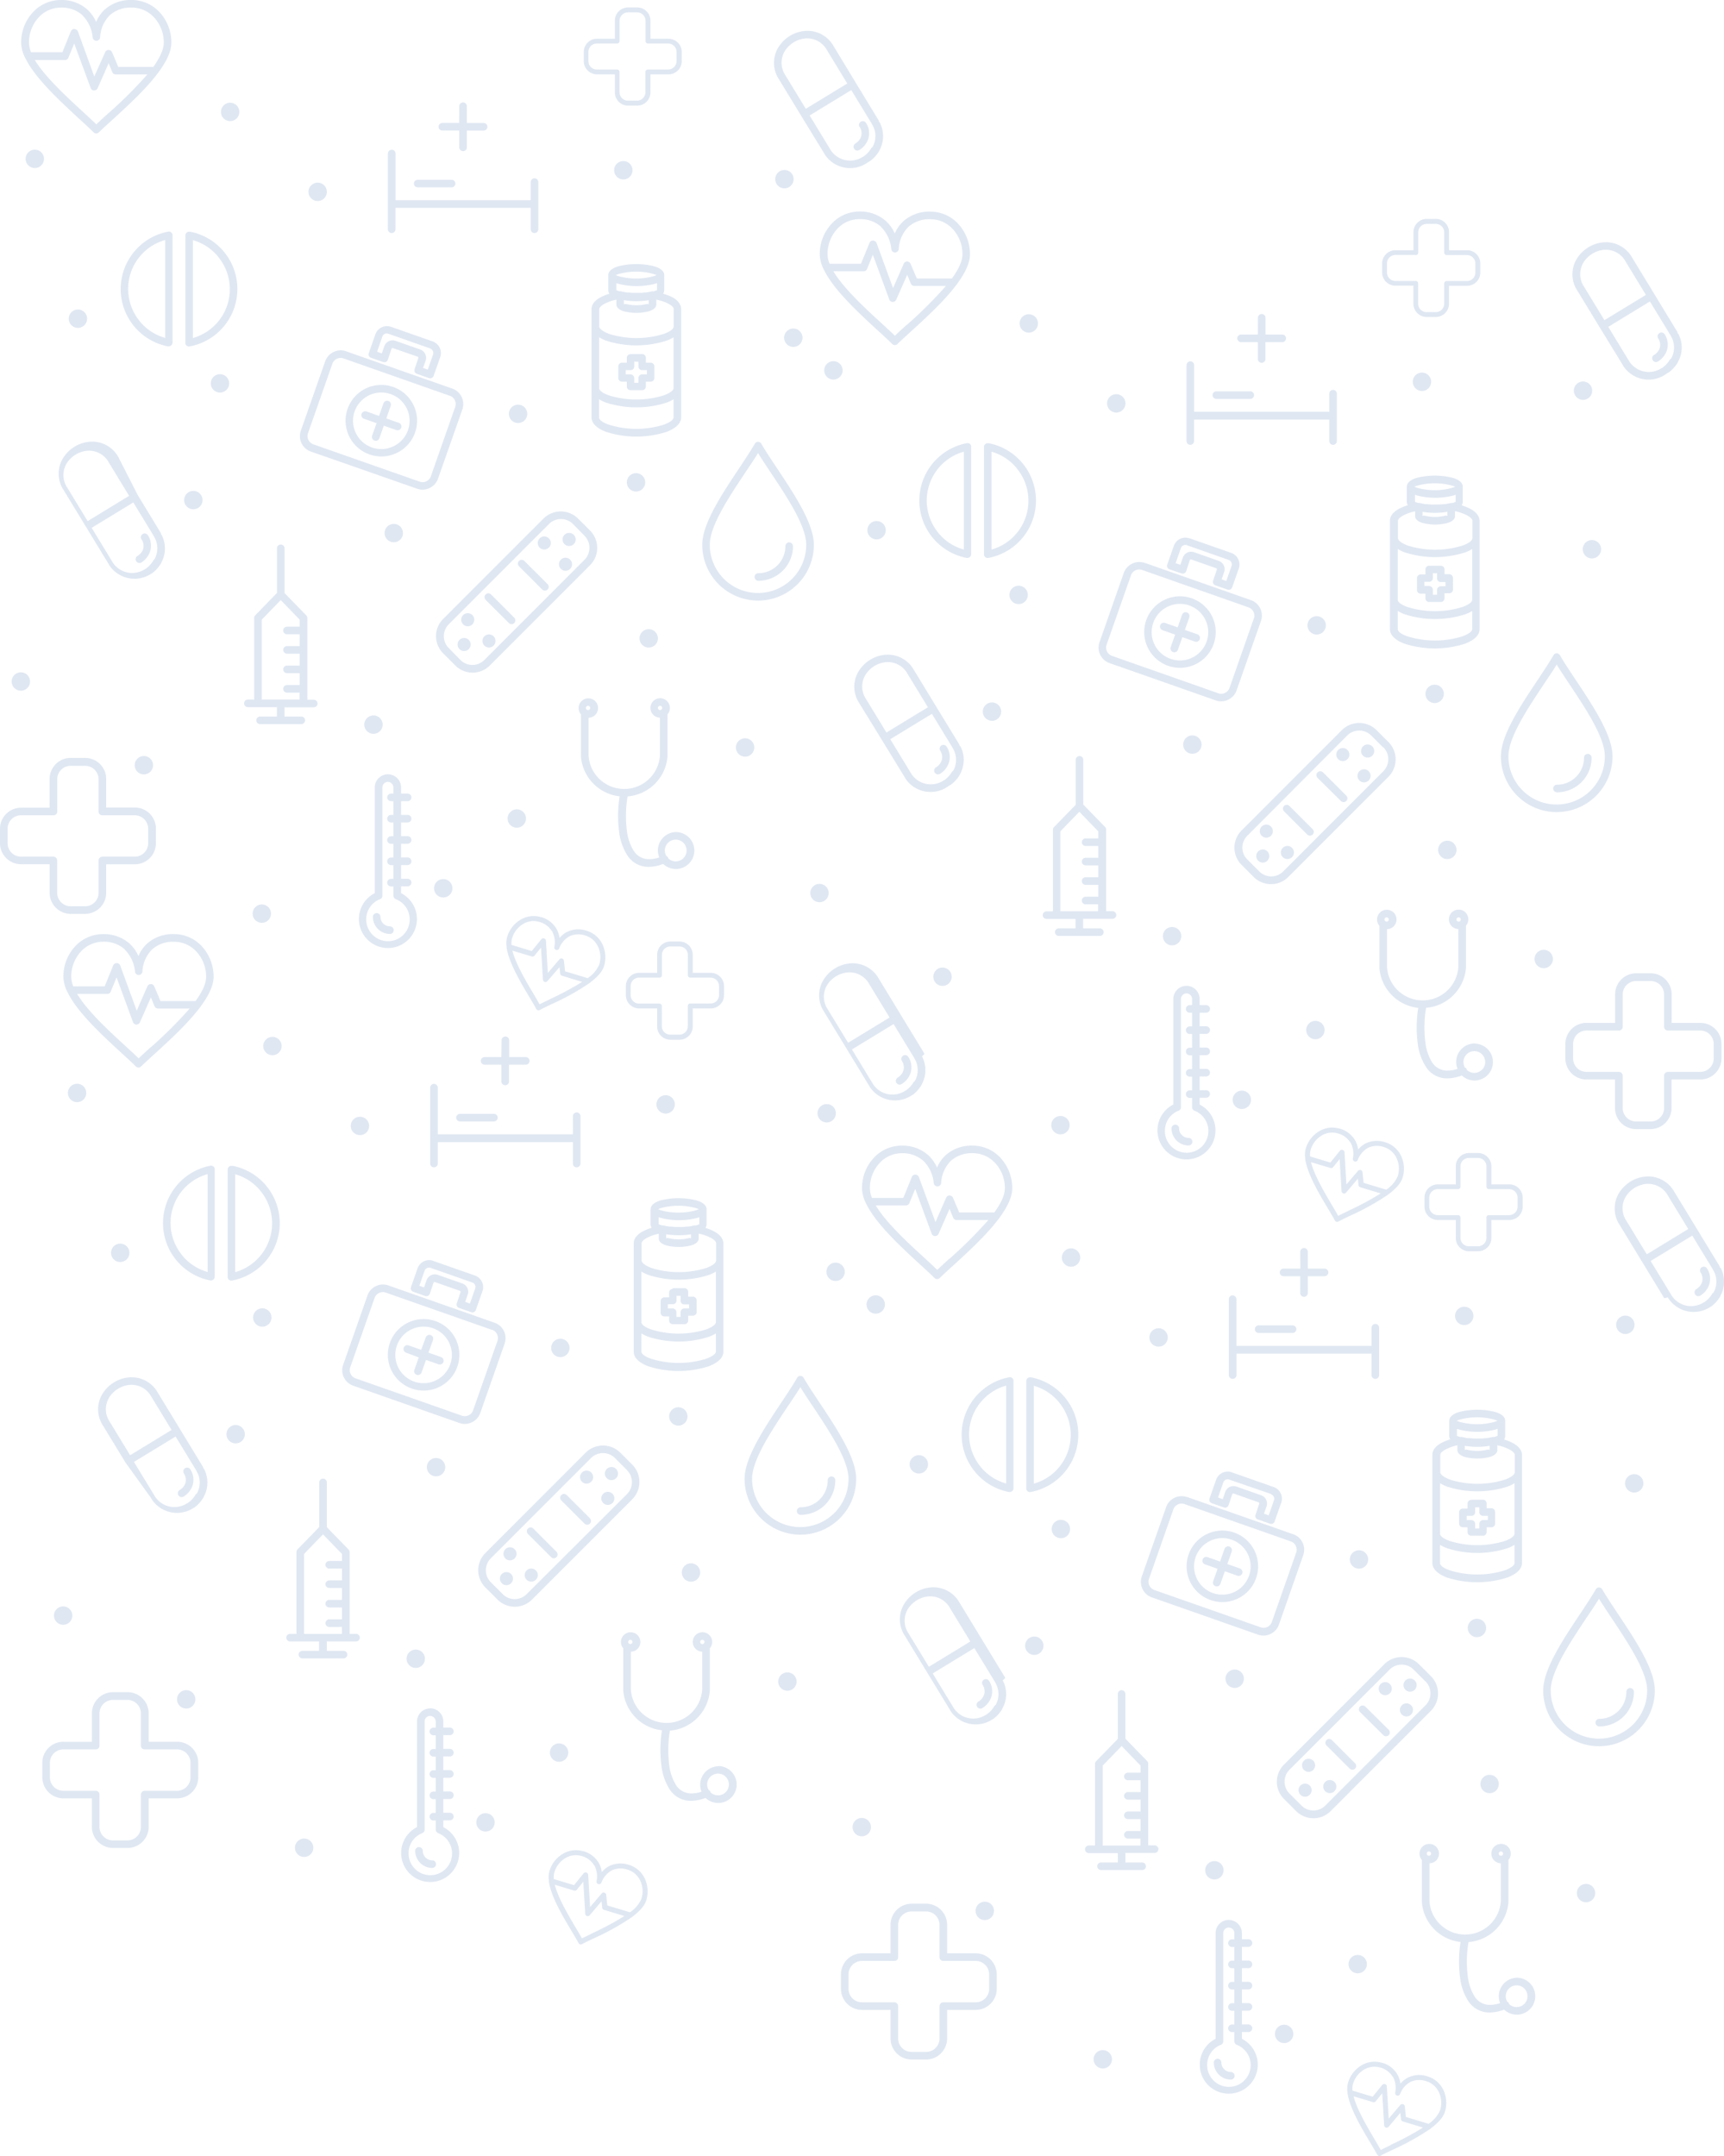 <svg id="Capa_1" data-name="Capa 1" xmlns="http://www.w3.org/2000/svg" viewBox="0 0 475.47 594.48"><defs><style>.cls-1{fill:#dfe7f2;}</style></defs><title>botica-textura 2 completa</title><path class="cls-1" d="M347.13,367.57a1,1,0,0,1,0-2.09h9.35a1,1,0,1,1,0,2.09Zm11.47-22.37a1,1,0,1,1,2.09,0v4.63h4.62a1,1,0,0,1,0,2.09h-4.62v4.63a1,1,0,1,1-2.09,0v-4.63H354a1,1,0,0,1,0-2.09h4.63ZM338.9,358.26a1,1,0,1,1,2.09,0v12.87h37.28v-5a1,1,0,1,1,2.09,0v13.06a1,1,0,1,1-2.09,0v-5.91H341v5.91a1,1,0,1,1-2.09,0V358.26Z"/><path class="cls-1" d="M284.34,379.8a16.1,16.1,0,0,1-.08,31.63,1,1,0,0,1-1.21-.84.8.8,0,0,1,0-.18h0v-29.6a1,1,0,0,1,1-1l.27,0Zm7.73,6.88a13.94,13.94,0,0,0-6.95-4.55v27a14,14,0,0,0,6.95-22.42Zm-13.85,24.74a16.11,16.11,0,0,1,.08-31.63,1,1,0,0,1,1.21.84.94.94,0,0,1,0,.2h0v29.6a1.05,1.05,0,0,1-1,1,.9.9,0,0,1-.28,0Zm-7.73-6.88a14,14,0,0,0,7,4.55v-27a14,14,0,0,0-7,22.42Z"/><path class="cls-1" d="M327.36,412.79l29.31,10.29a4.5,4.5,0,0,1,2.57,2.31h0a4.5,4.5,0,0,1,.19,3.45L352.72,448a4.5,4.5,0,0,1-2.31,2.57h0a4.45,4.45,0,0,1-3.44.2l-29.31-10.29a4.5,4.5,0,0,1-2.57-2.31h0a4.5,4.5,0,0,1-.19-3.45l6.71-19.12a4.5,4.5,0,0,1,2.31-2.57h0a4.44,4.44,0,0,1,3.44-.2ZM356,425.05l-29.31-10.29a2.4,2.4,0,0,0-1.85.1h0a2.38,2.38,0,0,0-1.24,1.38l-6.71,19.12a2.38,2.38,0,0,0,.1,1.85h0a2.4,2.4,0,0,0,1.38,1.24l29.31,10.29a2.4,2.4,0,0,0,1.85-.1h0a2.38,2.38,0,0,0,1.24-1.38l6.71-19.12a2.38,2.38,0,0,0-.1-1.85h0a2.4,2.4,0,0,0-1.38-1.24Zm-15.6-2.43a9.86,9.86,0,1,1-7.55.41,9.84,9.84,0,0,1,7.55-.41Zm3.74,5.94a7.8,7.8,0,1,0,.32,6,7.74,7.74,0,0,0-.32-6Zm-6.43-1.43a1,1,0,0,1,2,.69l-1.22,3.47,3.46,1.22a1,1,0,0,1-.69,2l-3.46-1.22-1.22,3.46a1,1,0,1,1-2-.69l1.22-3.46-3.47-1.22a1,1,0,0,1,.69-2l3.47,1.22Zm2-21.13,11.59,4.07a3.38,3.38,0,0,1,2.06,4.29l-1.81,5.16a1,1,0,0,1-1.33.64L346.92,419a1,1,0,0,1-.64-1.33l1-3a.33.33,0,0,0-.2-.41l-6.83-2.4a.33.33,0,0,0-.24,0h0a.33.33,0,0,0-.17.18l-1,3a1,1,0,0,1-1.33.64l-3.28-1.15a1,1,0,0,1-.64-1.33l1.81-5.16a3.38,3.38,0,0,1,4.29-2.06Zm10.9,6L339,408a1.29,1.29,0,0,0-1.62.78l-1.46,4.17,1.3.46.7-2a2.4,2.4,0,0,1,1.23-1.37h0a2.45,2.45,0,0,1,1.84-.11l6.83,2.4a2.43,2.43,0,0,1,1.48,3.08l-.7,2,1.3.46,1.46-4.17a1.29,1.29,0,0,0-.78-1.62Z"/><path class="cls-1" d="M359.93,495.45a1.74,1.74,0,0,1-1.27-.53,1.8,1.8,0,0,1-.53-1.27,1.83,1.83,0,0,1,.53-1.28,1.8,1.8,0,0,1,2.55,0,1.83,1.83,0,0,1,.53,1.28,1.8,1.8,0,0,1-.53,1.27,1.75,1.75,0,0,1-1.28.53Zm30.77-30.76a1.81,1.81,0,1,0-.53,1.27,1.8,1.8,0,0,0,.53-1.27Zm-1,6.83a1.85,1.85,0,0,0-.53-1.28,1.8,1.8,0,0,0-2.55,0,1.85,1.85,0,0,0-.53,1.28,1.8,1.8,0,0,0,.53,1.27,1.8,1.8,0,0,0,2.55,0,1.8,1.8,0,0,0,.53-1.27Zm-5.86-5.86a1.8,1.8,0,0,0-.53-1.28h0a1.8,1.8,0,0,0-1.27-.53,1.82,1.82,0,0,0-1.19.45l-.08.08h0a1.8,1.8,0,0,0,0,2.55h0a1.79,1.79,0,0,0,2.45.08l.1-.08h0a1.8,1.8,0,0,0,.53-1.27Zm-8.77,6.42a1,1,0,1,1,1.48-1.48L383,477a1,1,0,0,1-1.48,1.48Zm16.26-13.17,3.31,3.31a6.77,6.77,0,0,1,0,9.54L367,499.41a6.73,6.73,0,0,1-9.54,0l-3.31-3.31a6.73,6.73,0,0,1-2-4.77h0a6.73,6.73,0,0,1,2-4.77l27.64-27.65h0a6.77,6.77,0,0,1,9.54,0Zm1.83,4.78-3.31-3.31h0a4.68,4.68,0,0,0-6.58,0h0L355.65,488a4.66,4.66,0,0,0-1.37,3.29h0a4.62,4.62,0,0,0,1.35,3.29l3.31,3.31a4.65,4.65,0,0,0,6.58,0l27.64-27.65a4.68,4.68,0,0,0,0-6.58Zm-27.32,17.63a1.07,1.07,0,0,1,0-1.49,1.05,1.05,0,0,1,1.48,0l6.4,6.4a1,1,0,1,1-1.48,1.48Zm.92,13.14a1.85,1.85,0,0,1-1.28-.53,1.8,1.8,0,0,1,0-2.55,1.85,1.85,0,0,1,1.28-.53,1.8,1.8,0,0,1,1.27.53,1.8,1.8,0,0,1,0,2.55,1.8,1.8,0,0,1-1.27.53Zm-5.87-5.86a1.8,1.8,0,0,1-1.27-.53h0a1.85,1.85,0,0,1-.53-1.28,1.82,1.82,0,0,1,.45-1.19l.08-.08h0a1.8,1.8,0,0,1,2.55,0h0a1.79,1.79,0,0,1,.08,2.45l-.08.1h0a1.8,1.8,0,0,1-1.28.53Z"/><path class="cls-1" d="M248.68,315.92a10.62,10.62,0,0,1,7.36,2.66,10.47,10.47,0,0,1,2.4,3.39,9.8,9.8,0,0,1,2.37-3.42,10.71,10.71,0,0,1,7.5-2.64,10.46,10.46,0,0,1,7.71,3.47,12.33,12.33,0,0,1,3.15,8.3c0,2.48-1.44,5.31-3.57,8.19a.91.91,0,0,1-.22.29c-3.36,4.46-8.34,9-12.19,12.53-1.6,1.45-3,2.72-4,3.7a1,1,0,0,1-1.48,0h0c-1.07-1.07-2.55-2.43-4.2-3.93-5.13-4.73-11.94-11-14.6-16.49a1.25,1.25,0,0,1-.17-.33,9.65,9.65,0,0,1-1-3.95,12.26,12.26,0,0,1,3.15-8.3,10.44,10.44,0,0,1,7.71-3.47Zm6,4.21a8.58,8.58,0,0,0-6-2.12,8.34,8.34,0,0,0-6.18,2.79,10.18,10.18,0,0,0-2.59,6.89,7.09,7.09,0,0,0,.57,2.64h8.65l2.34-5.75a1,1,0,0,1,1.37-.57,1,1,0,0,1,.6.63L258,337l2.93-6.7a1,1,0,0,1,1.37-.54,1,1,0,0,1,.56.59l1.69,4h9.67c1.76-2.41,2.92-4.73,2.92-6.67a10.12,10.12,0,0,0-2.61-6.89,8.33,8.33,0,0,0-6.17-2.79,8.69,8.69,0,0,0-6.1,2.08,9.34,9.34,0,0,0-2.69,6.05h0a1,1,0,0,1-2.06,0,9.81,9.81,0,0,0-2.83-6Zm7.16,27a119.43,119.43,0,0,0,10.74-10.7h-8.7a1,1,0,0,1-1-.64l-1-2.43-3,6.81a1,1,0,0,1-.61.61,1,1,0,0,1-1.34-.63l-4.52-12.3-1.58,3.84a1,1,0,0,1-1,.71h-8.31c2.85,4.76,8.84,10.27,13.46,14.49,1.31,1.21,2.51,2.32,3.51,3.29.92-.89,2.05-1.92,3.29-3.05Zm-8.35-22.51a1.13,1.13,0,0,1,0,.74"/><path class="cls-1" d="M381.1,568.79a7.16,7.16,0,0,1,4.24,3.15,7.06,7.06,0,0,1,.89,2.65,6.61,6.61,0,0,1,2.19-1.75,7.22,7.22,0,0,1,5.36-.24,7.05,7.05,0,0,1,4.3,3.74,8.31,8.31,0,0,1,.42,6c-.48,1.6-2,3.15-3.9,4.59a.61.61,0,0,1-.2.15,68.66,68.66,0,0,1-10.3,5.72c-1.32.62-2.46,1.17-3.28,1.62a.7.7,0,0,1-1-.28h0c-.48-.9-1.18-2.06-1.95-3.36-2.4-4-5.58-9.4-6.22-13.48a.85.85,0,0,1,0-.25,6.51,6.51,0,0,1,.14-2.74,8.26,8.26,0,0,1,3.65-4.75,7,7,0,0,1,5.65-.74Zm3,3.88a5.78,5.78,0,0,0-3.43-2.53,5.62,5.62,0,0,0-4.53.6,6.86,6.86,0,0,0-3,3.94,4.78,4.78,0,0,0-.14,1.81l5.58,1.68,2.63-3.25a.71.71,0,0,1,1-.1.69.69,0,0,1,.27.52l.52,8.88,3.19-3.75a.69.69,0,0,1,1-.09.7.7,0,0,1,.25.49l.31,2.9,6.24,1.88a8.45,8.45,0,0,0,3.18-3.74,6.83,6.83,0,0,0-.35-5,5.62,5.62,0,0,0-3.44-3,5.86,5.86,0,0,0-4.34.16,6.3,6.3,0,0,0-2.91,3.39h0a.7.7,0,0,1-1.34-.38,6.62,6.62,0,0,0-.65-4.45Zm-.63,18.83a80.52,80.52,0,0,0,9-4.82L386.89,585h0a.7.7,0,0,1-.5-.6l-.19-1.77L383,586.44a.69.69,0,0,1-.52.28.7.7,0,0,1-.74-.67l-.53-8.82-1.76,2.17a.7.7,0,0,1-.77.27l-5.37-1.61c.91,3.62,3.71,8.35,5.87,12,.61,1,1.17,2,1.63,2.81.77-.4,1.7-.84,2.72-1.33Zm-1-16.16a.76.76,0,0,1-.16.47"/><path class="cls-1" d="M271,464.62a1,1,0,1,1,1.79-1.09,5.2,5.2,0,0,1,.62,4.37,5.7,5.7,0,0,1-2.48,3.11,1,1,0,0,1-1.09-1.79,3.56,3.56,0,0,0,1.58-1.94,3.16,3.16,0,0,0-.42-2.67Zm5.55-1.24a8.08,8.08,0,0,1-.07,7.69l0,.07v0a9.5,9.5,0,0,1-2.59,2.91l0,0,0,0,0,0,0,0h0l0,0,0,0-.06,0h0l0,0,0,0v0l0,0h0l0,0,0,0h0l0,0h0l-.08.05-.17.1h0l-.14.09h0l-.11.07a8.35,8.35,0,0,1-10.91-2.18h0l-.08-.11-.06-.08-.06-.1a1.05,1.05,0,0,1-.12-.17l0-.06a.92.92,0,0,1-.11-.16l0,0-.13-.21h0l0,0-6.14-10.09-6.15-10.1v0a8.19,8.19,0,0,1,.32-9.57h0a9.63,9.63,0,0,1,6.09-3.71.15.15,0,0,1,.07,0,8.23,8.23,0,0,1,8.58,4.12v0l6.15,10.1,6.14,10.09v0h0l.09.15h0l.08.16h0l.09.14,0,.07,0,.07,0,.07h0Zm-1.94,6.75a6.18,6.18,0,0,0-.16-6.22h0l-.06-.13v0l-.07-.12h0l-5.6-9.2-11.49,7,5.6,9.2h0l.1.17v0l.09.15h0a6.41,6.41,0,0,0,9,1.81l0,0h0l.06,0h0l0,0h0l0,0h0l0,0h0l0,0h0a.48.48,0,0,0,.11-.08h0a7.15,7.15,0,0,0,2.09-2.31Zm-7-17.48-5.6-9.2h0a6.21,6.21,0,0,0-6.49-3.17h0a7.61,7.61,0,0,0-4.77,2.9h0a6.19,6.19,0,0,0-.18,7.24h0l5.6,9.2Z"/><path class="cls-1" d="M469,350.88a1,1,0,1,1,1.79-1.09,5.2,5.2,0,0,1,.62,4.37,5.7,5.7,0,0,1-2.48,3.11,1,1,0,0,1-1.09-1.79,3.56,3.56,0,0,0,1.58-1.94,3.16,3.16,0,0,0-.42-2.67Zm5.55-1.24a8.08,8.08,0,0,1-.07,7.69l0,.07v0a9.5,9.5,0,0,1-2.59,2.91l0,0,0,0,0,0,0,0h0l0,0,0,0-.06,0h0l0,0,0,0v0l0,0h0l0,0,0,0h0l0,0h0l-.08.05-.17.1h0l-.14.09h0l-.11.07a8.35,8.35,0,0,1-10.91-2.18h0l-.08-.11-.06-.08-.06-.1a1.05,1.05,0,0,1-.12-.17l0-.06a.92.92,0,0,1-.11-.16l0,0L459,358h0l0,0-6.14-10.09-6.15-10.1v0a8.19,8.19,0,0,1,.32-9.57h0a9.63,9.63,0,0,1,6.09-3.71.15.15,0,0,1,.07,0,8.23,8.23,0,0,1,8.58,4.12v0l6.15,10.1,6.14,10.09v0h0l.09.15h0l.08.16h0l.09.14,0,.07,0,.07,0,.07h0Zm-1.94,6.75a6.18,6.18,0,0,0-.16-6.22h0l-.06-.13v0l-.07-.12h0l-5.6-9.2-11.49,7,5.6,9.2h0l.1.17v0l.09.15h0a6.41,6.41,0,0,0,9,1.81l0,0h0l.06,0h0l0,0h0l0,0h0l0,0h0l0,0h0a.48.48,0,0,0,.11-.08h0a7.15,7.15,0,0,0,2.09-2.31Zm-7-17.48-5.6-9.2h0a6.21,6.21,0,0,0-6.49-3.17h0a7.61,7.61,0,0,0-4.77,2.9h0a6.19,6.19,0,0,0-.18,7.24h0l5.6,9.2Z"/><path class="cls-1" d="M399.7,391.76v0c0-1,1-1.88,2.71-2.39a20.34,20.34,0,0,1,10,0c1.67.5,2.71,1.35,2.71,2.41v4.16a1.79,1.79,0,0,1-.31,1,13.71,13.71,0,0,1,2.59,1.07c1.48.85,2.33,1.94,2.36,3.18v21.54h0V431c0,1.66-1.52,3.05-4,4a27.32,27.32,0,0,1-16.72,0c-2.48-.93-4-2.33-4-4v-8.36h0V401.16c0-1.26.88-2.34,2.36-3.19a13.71,13.71,0,0,1,2.59-1.07,1.66,1.66,0,0,1-.31-.93v-4.2Zm13.25,6.79v1.26h0a.85.85,0,0,1,0,.21c-.11.8-.88,1.39-2.05,1.74a14,14,0,0,1-6.9,0c-1.17-.35-1.94-.95-2.05-1.74a.84.84,0,0,1,0-.21h0v-1.26a12,12,0,0,0-3.43,1.23c-.84.47-1.31,1-1.31,1.41V406h0c.07.67,1.06,1.37,2.65,2a25.38,25.38,0,0,0,15.25,0c1.59-.6,2.59-1.3,2.65-2v-4.8c0-.45-.47-.93-1.31-1.41a12,12,0,0,0-3.43-1.23Zm-15.8,24.37v0h0v0c0,.68,1,1.41,2.64,2a25.47,25.47,0,0,0,15.27,0c1.63-.61,2.64-1.34,2.64-2v-.06a1.23,1.23,0,0,1,0-.24,1.38,1.38,0,0,1,0-.24V409a10.6,10.6,0,0,1-1.91.93,27.32,27.32,0,0,1-16.72,0,10.6,10.6,0,0,1-1.91-.93v13.49a1.3,1.3,0,0,1,0,.4.11.11,0,0,0,0,.06Zm0,3.11v4.52a1.3,1.3,0,0,1,0,.4.22.22,0,0,0,0,.06h0v0c0,.7,1,1.42,2.64,2a25.47,25.47,0,0,0,15.27,0c1.63-.61,2.64-1.34,2.64-2v0h0a1.23,1.23,0,0,1,0-.24,1.38,1.38,0,0,1,0-.24V426a10.6,10.6,0,0,1-1.91.92,27.32,27.32,0,0,1-16.72,0,10.6,10.6,0,0,1-1.91-.92Zm5.62-29.77a1.15,1.15,0,0,1,.38,0l.1,0a13.83,13.83,0,0,0,1.62.32h.24c.42,0,.86.08,1.34.1h2c.47,0,.92-.06,1.34-.1H410a13.76,13.76,0,0,0,1.58-.31l.07,0a1.15,1.15,0,0,1,.38,0,4.45,4.45,0,0,0,1-.35h0V394l-.61.21a20.34,20.34,0,0,1-10,0l-.61-.21v1.94a4.6,4.6,0,0,0,1,.35Zm8.09,2.43a21.33,21.33,0,0,1-6.88,0v1.12h0c0,.1.24-.15.57-.06a12,12,0,0,0,5.73,0c.33-.1.54.14.57.07h0v-1.12Zm-5.06,14.87H409a1,1,0,0,1,1,1v1.34h1.34a1.05,1.05,0,0,1,1,1v3.25a1,1,0,0,1-1,1h-1.34v1.34a1,1,0,0,1-1,1h-3.25a1,1,0,0,1-1-1v-1.34h-1.34a1,1,0,0,1-1-1V417a1.05,1.05,0,0,1,1-1h1.34V414.6a1,1,0,0,1,1-1Zm2.2,2.09h-1.16V417a1,1,0,0,1-1,1h-1.34v1.16h1.34a1.05,1.05,0,0,1,1,1v1.34H408v-1.34a1.05,1.05,0,0,1,1-1h1.34V418H409a1,1,0,0,1-1-1Zm5-23.88h0a10,10,0,0,0-1.21-.4,18.24,18.24,0,0,0-8.84,0,8.32,8.32,0,0,0-1.2.4,6,6,0,0,0,1.2.42,18.24,18.24,0,0,0,8.84,0,10,10,0,0,0,1.21-.4Z"/><path class="cls-1" d="M448.54,466.53a1,1,0,1,1,2.09,0,9.55,9.55,0,0,1-9.55,9.54,1,1,0,0,1,0-2.09,7.45,7.45,0,0,0,7.46-7.45Zm7.85-.39a15.39,15.39,0,0,1-30.78,0c0-5.83,5.45-14,10.11-21,1.67-2.52,3.25-4.88,4.38-6.85a1,1,0,0,1,1.42-.39,1,1,0,0,1,.38.39h0c1.16,2,2.72,4.34,4.39,6.85,4.66,7,10.1,15.16,10.1,21Zm-6,9.4a13.3,13.3,0,0,0,3.89-9.4c0-5.2-5.26-13.1-9.75-19.85-1.28-1.92-2.51-3.77-3.54-5.44-1,1.69-2.27,3.51-3.56,5.44-4.49,6.76-9.75,14.65-9.75,19.85a13.3,13.3,0,0,0,22.71,9.4Z"/><path class="cls-1" d="M339.46,571.37a1,1,0,0,1,0,2.09,4.71,4.71,0,0,1-4.7-4.7,1,1,0,1,1,2.09,0,2.62,2.62,0,0,0,2.61,2.61Zm-.56-41.93h0a3.61,3.61,0,0,1,2.55,1.06h0a3.62,3.62,0,0,1,1.06,2.57v1.69h1.81a1,1,0,0,1,0,2.09h-1.81v3.78h1.81a1,1,0,0,1,0,2.09h-1.81v3.78h1.81a1,1,0,0,1,0,2.09h-1.81v3.78h1.81a1,1,0,0,1,0,2.09h-1.81v3.79h1.81a1,1,0,0,1,0,2.09h-1.81v1.87a8,8,0,1,1-7.25,0V533.06a3.61,3.61,0,0,1,1.06-2.57h0a3.66,3.66,0,0,1,2.57-1.06Zm0,2.09h0a1.52,1.52,0,0,0-1.09.45h0a1.52,1.52,0,0,0-.45,1.09v29.71h0a1,1,0,0,1-.66,1.09,5.94,5.94,0,0,0-3.77,5.55,6,6,0,1,0,8.16-5.55h0a1.05,1.05,0,0,1-.66-1v-2.51h-.66a1,1,0,0,1,0-2.09h.66v-3.79h-.66a1,1,0,0,1,0-2.09h.66v-3.78h-.66a1,1,0,0,1,0-2.09h.66v-3.78h-.66a1,1,0,0,1,0-2.09h.66v-3.78h-.66a1,1,0,0,1,0-2.09h.66v-1.69A1.55,1.55,0,0,0,340,532h0a1.48,1.48,0,0,0-1.07-.45Z"/><path class="cls-1" d="M237.7,538.64h7.91v-7.89a5.81,5.81,0,0,1,5.77-5.79h4.06a5.81,5.81,0,0,1,5.77,5.79v7.89h7.91a5.81,5.81,0,0,1,5.77,5.77v4.06a5.81,5.81,0,0,1-5.77,5.77h-7.91v7.91a5.81,5.81,0,0,1-5.77,5.77h-4.06a5.81,5.81,0,0,1-5.77-5.77v-7.91H237.7a5.81,5.81,0,0,1-5.77-5.77v-4.06a5.81,5.81,0,0,1,5.77-5.77Zm9,2.09h-9a3.72,3.72,0,0,0-3.68,3.68v4.06a3.71,3.71,0,0,0,3.68,3.68h9a1.05,1.05,0,0,1,1,1v9a3.71,3.71,0,0,0,3.68,3.68h4.06a3.71,3.71,0,0,0,3.68-3.68v-9a1.05,1.05,0,0,1,1-1h9a3.71,3.71,0,0,0,3.68-3.68v-4.06a3.72,3.72,0,0,0-3.68-3.68h-9a1,1,0,0,1-1-1v-8.94a3.71,3.71,0,0,0-3.68-3.7h-4.06a3.71,3.71,0,0,0-3.68,3.7v8.94a1,1,0,0,1-1,1Z"/><path class="cls-1" d="M396.5,326.6h5v-5a3.65,3.65,0,0,1,3.63-3.64h2.55a3.65,3.65,0,0,1,3.63,3.64v5h5a3.65,3.65,0,0,1,3.63,3.63v2.55a3.65,3.65,0,0,1-3.63,3.63h-5v5a3.65,3.65,0,0,1-3.63,3.63h-2.55a3.65,3.65,0,0,1-3.63-3.63v-5h-5a3.65,3.65,0,0,1-3.63-3.63v-2.55a3.65,3.65,0,0,1,3.63-3.63Zm5.62,1.31H396.5a2.33,2.33,0,0,0-2.31,2.31v2.55a2.33,2.33,0,0,0,2.31,2.31h5.62a.66.66,0,0,1,.66.66v5.62a2.33,2.33,0,0,0,2.31,2.31h2.55a2.33,2.33,0,0,0,2.31-2.31v-5.62a.66.66,0,0,1,.66-.66h5.62a2.33,2.33,0,0,0,2.31-2.31v-2.55a2.33,2.33,0,0,0-2.31-2.31h-5.62a.66.66,0,0,1-.66-.66v-5.62a2.33,2.33,0,0,0-2.31-2.32h-2.55a2.33,2.33,0,0,0-2.31,2.32v5.62a.66.66,0,0,1-.66.66Z"/><path class="cls-1" d="M310.39,511v2.59H315a1,1,0,0,1,0,2.09H303.66a1,1,0,0,1,0-2.09h4.63V511h-8a1,1,0,0,1,0-2.09H302v-22h0v-.49a1.07,1.07,0,0,1,.29-.74h0l6-6.17V467.12a1,1,0,1,1,2.09,0v12.34l6,6.17a1.06,1.06,0,0,1,.29.78v.45h0v21.91a.27.27,0,0,1,0,.1h1.76a1,1,0,0,1,0,2.09h-8Zm.68-4a1,1,0,0,1,0-2.09h3.5v-3.28h-3.5a1,1,0,0,1,0-2.09h3.5v-3.28h-3.5a1,1,0,0,1,0-2.09h3.5v-3.26h-3.5a1,1,0,0,1,0-2.09h3.5v-1.87h0v-.07l-5.23-5.4-5.23,5.4v.07h0v21.91a.11.11,0,0,0,0,.06h0l.06,0h10.28l.07,0s0,0,0-.07v-1.86Z"/><path class="cls-1" d="M418.33,545.37a5.09,5.09,0,1,1-3.5,8.79,11.63,11.63,0,0,1-4,.8,6.9,6.9,0,0,1-5.86-3.12,15.23,15.23,0,0,1-2.3-6.57,34.05,34.05,0,0,1,.15-9.76,12,12,0,0,1-10.67-10.88,1.09,1.09,0,0,1,0-.31v-.71h0V512.9a2.67,2.67,0,0,1,.14-3.65,2.69,2.69,0,0,1,3.79,0,2.69,2.69,0,0,1,0,3.79,2.68,2.68,0,0,1-1.84.78v9.78h0v.5c0,.06,0,.1,0,.14a9.73,9.73,0,0,0,3.1,6.57,9.87,9.87,0,0,0,16.58-6.5.92.92,0,0,1,0-.21v-.47h0v-9.81a2.68,2.68,0,1,1,2.09-.92v10.73h0v.68a1.09,1.09,0,0,1,0,.31,12,12,0,0,1-11,10.92,32,32,0,0,0-.2,9.43,13.23,13.23,0,0,0,1.94,5.66,4.91,4.91,0,0,0,4.16,2.23,8.63,8.63,0,0,0,2.83-.49,5.13,5.13,0,0,1-.38-1.91,5.1,5.1,0,0,1,5.09-5.09Zm-23.81-34.65a.59.59,0,0,0-.42-.17.55.55,0,0,0-.42.17.57.57,0,0,0,0,.84.6.6,0,0,0,.42.17.66.66,0,0,0,.42-.17.61.61,0,0,0,0-.84Zm19.85,0a.59.59,0,0,0-.84.84.59.59,0,0,0,.84-.84ZM415.75,552a1,1,0,0,1,.43.5.19.19,0,0,1,0,.11,3,3,0,0,0,5.1-2.13,3,3,0,1,0-5.58,1.52Z"/><circle class="cls-1" cx="410.83" cy="491.95" r="2.54"/><circle class="cls-1" cx="334.92" cy="515.74" r="2.54"/><circle class="cls-1" cx="285.25" cy="453.82" r="2.54"/><circle class="cls-1" cx="319.53" cy="368.81" r="2.54"/><circle class="cls-1" cx="295.39" cy="346.78" r="2.54"/><circle class="cls-1" cx="450.71" cy="409.04" r="2.54"/><circle class="cls-1" cx="448.26" cy="365.32" r="2.54"/><circle class="cls-1" cx="437.42" cy="522.03" r="2.54"/><circle class="cls-1" cx="374.45" cy="541.62" r="2.54"/><circle class="cls-1" cx="241.52" cy="359.72" r="2.54"/><circle class="cls-1" cx="271.6" cy="526.93" r="2.54"/><circle class="cls-1" cx="237.67" cy="503.84" r="2.54"/><circle class="cls-1" cx="407.33" cy="448.92" r="2.54"/><circle class="cls-1" cx="403.83" cy="362.87" r="2.54"/><circle class="cls-1" cx="340.52" cy="462.92" r="2.54"/><circle class="cls-1" cx="354.16" cy="560.86" r="2.54"/><circle class="cls-1" cx="374.8" cy="430.03" r="2.54"/><circle class="cls-1" cx="292.59" cy="421.64" r="2.54"/><circle class="cls-1" cx="304.14" cy="567.86" r="2.54"/><circle class="cls-1" cx="253.41" cy="403.8" r="2.54"/><path class="cls-1" d="M126.87,309.24a1,1,0,0,1,0-2.09h9.35a1,1,0,1,1,0,2.09Zm11.47-22.37a1,1,0,1,1,2.09,0v4.63H145a1,1,0,0,1,0,2.09h-4.62v4.63a1,1,0,1,1-2.09,0v-4.63h-4.63a1,1,0,0,1,0-2.09h4.63Zm-19.69,13.06a1,1,0,1,1,2.09,0V312.8H158v-5a1,1,0,1,1,2.09,0v13.06a1,1,0,1,1-2.09,0v-5.91H120.73v5.91a1,1,0,1,1-2.09,0V299.93Z"/><path class="cls-1" d="M64.08,321.47A16.1,16.1,0,0,1,64,353.11a1,1,0,0,1-1.21-.84.8.8,0,0,1,0-.18h0v-29.6a1,1,0,0,1,1-1l.27,0Zm7.73,6.88a13.94,13.94,0,0,0-6.95-4.55v27a14,14,0,0,0,6.95-22.42ZM58,353.09A16.11,16.11,0,0,1,58,321.46a1,1,0,0,1,1.21.84.94.94,0,0,1,0,.2h0v29.6a1.05,1.05,0,0,1-1,1,.9.9,0,0,1-.28,0Zm-7.73-6.88a14,14,0,0,0,7,4.55v-27a14,14,0,0,0-7,22.42Z"/><path class="cls-1" d="M107.1,354.46l29.31,10.29a4.5,4.5,0,0,1,2.57,2.31h0a4.5,4.5,0,0,1,.19,3.45l-6.71,19.12a4.5,4.5,0,0,1-2.31,2.57h0a4.45,4.45,0,0,1-3.44.2L97.4,382.11a4.5,4.5,0,0,1-2.57-2.31h0a4.5,4.5,0,0,1-.19-3.45l6.71-19.12a4.5,4.5,0,0,1,2.31-2.57h0a4.44,4.44,0,0,1,3.44-.2Zm28.61,12.27-29.31-10.29a2.4,2.4,0,0,0-1.85.1h0a2.38,2.38,0,0,0-1.24,1.38L96.6,377a2.38,2.38,0,0,0,.1,1.85h0a2.4,2.4,0,0,0,1.38,1.24l29.31,10.29a2.4,2.4,0,0,0,1.85-.1h0a2.38,2.38,0,0,0,1.24-1.38l6.71-19.12a2.38,2.38,0,0,0-.1-1.85h0a2.4,2.4,0,0,0-1.38-1.24Zm-15.6-2.43a9.86,9.86,0,1,1-7.55.41,9.84,9.84,0,0,1,7.55-.41Zm3.74,5.94a7.8,7.8,0,1,0,.32,6,7.74,7.74,0,0,0-.32-6Zm-6.43-1.43a1,1,0,0,1,2,.69L118.18,373l3.46,1.22a1,1,0,0,1-.69,2l-3.46-1.22-1.22,3.46a1,1,0,1,1-2-.69l1.22-3.46L112,373a1,1,0,0,1,.69-2l3.47,1.22Zm2-21.13L131,351.74a3.38,3.38,0,0,1,2.06,4.29l-1.81,5.16a1,1,0,0,1-1.33.64l-3.28-1.15a1,1,0,0,1-.64-1.33l1-3a.33.33,0,0,0-.2-.41l-6.83-2.4a.33.33,0,0,0-.24,0h0a.33.33,0,0,0-.17.18l-1,3a1,1,0,0,1-1.33.64L114,356.22a1,1,0,0,1-.64-1.33l1.81-5.16a3.38,3.38,0,0,1,4.29-2.06Zm10.9,6-11.59-4.07a1.29,1.29,0,0,0-1.62.78l-1.46,4.17,1.3.46.7-2a2.4,2.4,0,0,1,1.23-1.37h0a2.45,2.45,0,0,1,1.84-.11l6.83,2.4A2.43,2.43,0,0,1,129,357l-.7,2,1.3.46,1.46-4.17a1.29,1.29,0,0,0-.78-1.62Z"/><path class="cls-1" d="M139.67,437.12a1.74,1.74,0,0,1-1.27-.53,1.8,1.8,0,0,1-.53-1.27,1.83,1.83,0,0,1,.53-1.28,1.8,1.8,0,0,1,2.55,0,1.83,1.83,0,0,1,.53,1.28,1.8,1.8,0,0,1-.53,1.27,1.75,1.75,0,0,1-1.28.53Zm30.77-30.76a1.81,1.81,0,1,0-.53,1.27,1.8,1.8,0,0,0,.53-1.27Zm-1,6.83a1.85,1.85,0,0,0-.53-1.28,1.8,1.8,0,0,0-2.55,0,1.85,1.85,0,0,0-.53,1.28,1.8,1.8,0,0,0,.53,1.27,1.8,1.8,0,0,0,2.55,0,1.8,1.8,0,0,0,.53-1.27Zm-5.86-5.86a1.8,1.8,0,0,0-.53-1.28h0a1.8,1.8,0,0,0-1.27-.53,1.82,1.82,0,0,0-1.19.45l-.08.08h0a1.8,1.8,0,0,0,0,2.55h0a1.79,1.79,0,0,0,2.45.08l.1-.08h0a1.8,1.8,0,0,0,.53-1.27Zm-8.77,6.42a1,1,0,1,1,1.48-1.48l6.4,6.4a1,1,0,0,1-1.48,1.48Zm16.26-13.17,3.31,3.31a6.77,6.77,0,0,1,0,9.54l-27.64,27.65a6.73,6.73,0,0,1-9.54,0l-3.31-3.31a6.73,6.73,0,0,1-2-4.77h0a6.73,6.73,0,0,1,2-4.77l27.64-27.65h0a6.77,6.77,0,0,1,9.54,0Zm1.83,4.78-3.31-3.31h0a4.68,4.68,0,0,0-6.58,0h0l-27.64,27.65A4.66,4.66,0,0,0,134,433h0a4.62,4.62,0,0,0,1.35,3.29l3.31,3.31a4.65,4.65,0,0,0,6.58,0L172.93,412a4.68,4.68,0,0,0,0-6.58ZM145.6,423a1.07,1.07,0,0,1,0-1.49,1.05,1.05,0,0,1,1.48,0l6.4,6.4a1,1,0,1,1-1.48,1.48Zm.92,13.14a1.85,1.85,0,0,1-1.28-.53,1.8,1.8,0,0,1,0-2.55,1.85,1.85,0,0,1,1.28-.53,1.8,1.8,0,0,1,1.27.53,1.8,1.8,0,0,1,0,2.55,1.8,1.8,0,0,1-1.27.53Zm-5.87-5.86a1.8,1.8,0,0,1-1.27-.53h0a1.85,1.85,0,0,1-.53-1.28,1.82,1.82,0,0,1,.45-1.19l.08-.08h0a1.8,1.8,0,0,1,2.55,0h0a1.79,1.79,0,0,1,.08,2.45l-.08.1h0a1.8,1.8,0,0,1-1.28.53Z"/><path class="cls-1" d="M28.42,257.59a10.62,10.62,0,0,1,7.36,2.66,10.47,10.47,0,0,1,2.4,3.39,9.8,9.8,0,0,1,2.37-3.42,10.71,10.71,0,0,1,7.5-2.64,10.46,10.46,0,0,1,7.71,3.47,12.33,12.33,0,0,1,3.15,8.3c0,2.48-1.44,5.31-3.57,8.19a.91.91,0,0,1-.22.29c-3.36,4.46-8.34,9-12.19,12.53-1.6,1.45-3,2.72-4,3.7a1,1,0,0,1-1.48,0h0c-1.07-1.07-2.55-2.43-4.2-3.93-5.13-4.73-11.94-11-14.6-16.49a1.25,1.25,0,0,1-.17-.33,9.65,9.65,0,0,1-1-3.95,12.26,12.26,0,0,1,3.15-8.3,10.44,10.44,0,0,1,7.71-3.47Zm6,4.21a8.58,8.58,0,0,0-6-2.12,8.34,8.34,0,0,0-6.18,2.79,10.18,10.18,0,0,0-2.59,6.89,7.09,7.09,0,0,0,.57,2.64h8.65l2.34-5.75a1,1,0,0,1,1.37-.57,1,1,0,0,1,.6.63l4.53,12.39,2.93-6.7a1,1,0,0,1,1.37-.54,1,1,0,0,1,.56.59l1.69,4h9.67c1.76-2.41,2.92-4.73,2.92-6.67a10.12,10.12,0,0,0-2.61-6.89,8.33,8.33,0,0,0-6.17-2.79,8.69,8.69,0,0,0-6.1,2.08,9.34,9.34,0,0,0-2.69,6.05h0a1,1,0,0,1-2.06,0,9.81,9.81,0,0,0-2.83-6Zm7.16,27a119.43,119.43,0,0,0,10.74-10.7h-8.7a1,1,0,0,1-1-.64l-1-2.43-3,6.81a1,1,0,0,1-.61.61,1,1,0,0,1-1.34-.63l-4.52-12.3-1.58,3.84a1,1,0,0,1-1,.71H21.27c2.85,4.76,8.84,10.27,13.46,14.49,1.31,1.21,2.51,2.32,3.51,3.29.92-.89,2.05-1.92,3.29-3.05ZM33.18,266.3a1.13,1.13,0,0,1,0,.74"/><path class="cls-1" d="M160.84,510.46a7.16,7.16,0,0,1,4.24,3.15,7.06,7.06,0,0,1,.89,2.65,6.61,6.61,0,0,1,2.19-1.75,7.22,7.22,0,0,1,5.36-.24,7.05,7.05,0,0,1,4.3,3.74,8.31,8.31,0,0,1,.42,6c-.48,1.6-2,3.15-3.9,4.59a.61.61,0,0,1-.2.15,68.66,68.66,0,0,1-10.3,5.72c-1.32.62-2.46,1.17-3.28,1.62a.7.7,0,0,1-1-.28h0c-.48-.9-1.18-2.06-1.95-3.36-2.4-4-5.58-9.4-6.22-13.48a.85.85,0,0,1,0-.25,6.51,6.51,0,0,1,.14-2.74,8.26,8.26,0,0,1,3.65-4.75,7,7,0,0,1,5.65-.74Zm3,3.88a5.78,5.78,0,0,0-3.43-2.53,5.62,5.62,0,0,0-4.53.6,6.86,6.86,0,0,0-3,3.94,4.78,4.78,0,0,0-.14,1.81l5.58,1.68,2.63-3.25a.71.71,0,0,1,1-.1.69.69,0,0,1,.27.52l.52,8.88,3.19-3.75a.69.69,0,0,1,1-.09.7.7,0,0,1,.25.49l.31,2.9,6.24,1.88a8.45,8.45,0,0,0,3.18-3.74,6.83,6.83,0,0,0-.35-5,5.62,5.62,0,0,0-3.44-3,5.86,5.86,0,0,0-4.34.16,6.3,6.3,0,0,0-2.91,3.39h0a.7.7,0,0,1-1.34-.38,6.62,6.62,0,0,0-.65-4.45Zm-.63,18.83a80.52,80.52,0,0,0,9-4.82l-5.62-1.69h0a.7.7,0,0,1-.5-.6l-.19-1.77-3.24,3.82a.69.69,0,0,1-.52.28.7.7,0,0,1-.74-.67l-.53-8.82-1.76,2.17a.7.7,0,0,1-.77.27L153,519.72c.91,3.62,3.71,8.35,5.87,12,.61,1,1.17,2,1.63,2.81.77-.4,1.7-.84,2.72-1.33Zm-1-16.16a.76.76,0,0,1-.16.47"/><path class="cls-1" d="M50.71,406.29a1,1,0,1,1,1.79-1.09,5.2,5.2,0,0,1,.62,4.37,5.7,5.7,0,0,1-2.48,3.11,1,1,0,0,1-1.09-1.79A3.56,3.56,0,0,0,51.13,409a3.16,3.16,0,0,0-.42-2.67Zm5.55-1.24a8.08,8.08,0,0,1-.07,7.69l0,.07v0a9.5,9.5,0,0,1-2.59,2.91l0,0,0,0,0,0,0,0h0l0,0,0,0-.06,0h0l0,0,0,0v0l0,0h0l0,0,0,0h0l0,0h0l-.08.05-.17.1h0l-.14.09h0l-.11.07a8.35,8.35,0,0,1-10.91-2.18h0l-.08-.11-.06-.08-.06-.1a1.05,1.05,0,0,1-.12-.17l0-.06a.92.92,0,0,1-.11-.16l0,0-.13-.21h0l0,0L34.6,403.29l-6.15-10.1v0a8.19,8.19,0,0,1,.32-9.57h0a9.63,9.63,0,0,1,6.09-3.71.15.15,0,0,1,.07,0A8.23,8.23,0,0,1,43.5,384v0l6.15,10.1,6.14,10.09v0h0l.09.15h0l.08.16h0l.09.14,0,.07,0,.07,0,.07h0Zm-1.94,6.75a6.18,6.18,0,0,0-.16-6.22h0l-.06-.13v0l-.07-.12h0l-5.6-9.2-11.49,7,5.6,9.2h0l.1.17v0l.09.15h0a6.41,6.41,0,0,0,9,1.81l0,0h0l.06,0h0l0,0h0l0,0h0l0,0h0l0,0h0a.48.48,0,0,0,.11-.08h0a7.15,7.15,0,0,0,2.09-2.31Zm-7-17.48-5.6-9.2h0a6.21,6.21,0,0,0-6.49-3.17h0a7.61,7.61,0,0,0-4.77,2.9h0a6.19,6.19,0,0,0-.18,7.24h0l5.6,9.2Z"/><path class="cls-1" d="M248.73,292.55a1,1,0,1,1,1.79-1.09,5.2,5.2,0,0,1,.62,4.37,5.7,5.7,0,0,1-2.48,3.11,1,1,0,0,1-1.09-1.79,3.56,3.56,0,0,0,1.58-1.94,3.16,3.16,0,0,0-.42-2.67Zm5.55-1.24a8.08,8.08,0,0,1-.07,7.69l0,.07v0a9.5,9.5,0,0,1-2.59,2.91l0,0,0,0,0,0,0,0h0l0,0,0,0-.06,0h0l0,0,0,0v0l0,0h0l0,0,0,0h0l0,0h0l-.08.05-.17.1h0l-.14.09h0l-.11.07a8.35,8.35,0,0,1-10.91-2.18h0l-.08-.11-.06-.08-.06-.1a1.05,1.05,0,0,1-.12-.17l0-.06a.92.92,0,0,1-.11-.16l0,0-.13-.21h0l0,0-6.14-10.09-6.15-10.1v0a8.19,8.19,0,0,1,.32-9.57h0a9.63,9.63,0,0,1,6.09-3.71.15.15,0,0,1,.07,0,8.23,8.23,0,0,1,8.58,4.12v0l6.15,10.1,6.14,10.09v0h0l.09.15h0l.08.16h0l.09.14,0,.07,0,.07,0,.07h0Zm-1.94,6.75a6.18,6.18,0,0,0-.16-6.22h0l-.06-.13v0l-.07-.12h0l-5.6-9.2-11.49,7,5.6,9.2h0l.1.17v0l.09.15h0a6.41,6.41,0,0,0,9,1.81l0,0h0l.06,0h0l0,0h0l0,0h0l0,0h0l0,0h0a.48.48,0,0,0,.11-.08h0a7.15,7.15,0,0,0,2.09-2.31Zm-7-17.48-5.6-9.2h0a6.21,6.21,0,0,0-6.49-3.17h0a7.61,7.61,0,0,0-4.77,2.9h0a6.19,6.19,0,0,0-.18,7.24h0l5.6,9.2Z"/><path class="cls-1" d="M179.44,333.42v0c0-1,1-1.88,2.71-2.39a20.34,20.34,0,0,1,10,0c1.67.5,2.71,1.35,2.71,2.41v4.16a1.79,1.79,0,0,1-.31,1,13.71,13.71,0,0,1,2.59,1.07c1.48.85,2.33,1.94,2.36,3.18v21.54h0v8.36c0,1.66-1.52,3.05-4,4a27.32,27.32,0,0,1-16.72,0c-2.48-.93-4-2.33-4-4v-8.36h0V342.83c0-1.26.88-2.34,2.36-3.19a13.71,13.71,0,0,1,2.59-1.07,1.66,1.66,0,0,1-.31-.93v-4.2Zm13.25,6.79v1.26h0a.85.85,0,0,1,0,.21c-.11.8-.88,1.39-2.05,1.74a14,14,0,0,1-6.9,0c-1.17-.35-1.94-.95-2.05-1.74a.84.84,0,0,1,0-.21h0v-1.26a12,12,0,0,0-3.43,1.23c-.84.47-1.31,1-1.31,1.41v4.78h0c.07.67,1.06,1.37,2.65,2a25.38,25.38,0,0,0,15.25,0c1.59-.6,2.59-1.3,2.65-2v-4.8c0-.45-.47-.93-1.31-1.41a12,12,0,0,0-3.43-1.23Zm-15.8,24.37v0h0v0c0,.68,1,1.41,2.64,2a25.47,25.47,0,0,0,15.27,0c1.63-.61,2.64-1.34,2.64-2v-.06a1.23,1.23,0,0,1,0-.24,1.38,1.38,0,0,1,0-.24V350.64a10.6,10.6,0,0,1-1.91.93,27.32,27.32,0,0,1-16.72,0,10.6,10.6,0,0,1-1.91-.93v13.49a1.3,1.3,0,0,1,0,.4.11.11,0,0,0,0,.06Zm0,3.11v4.52a1.3,1.3,0,0,1,0,.4.22.22,0,0,0,0,.06h0v0c0,.7,1,1.42,2.64,2a25.47,25.47,0,0,0,15.27,0c1.63-.61,2.64-1.34,2.64-2v0h0a1.23,1.23,0,0,1,0-.24,1.38,1.38,0,0,1,0-.24V367.7a10.6,10.6,0,0,1-1.91.92,27.32,27.32,0,0,1-16.72,0,10.6,10.6,0,0,1-1.91-.92Zm5.62-29.77a1.15,1.15,0,0,1,.38,0l.1,0a13.83,13.83,0,0,0,1.62.32h.24c.42,0,.86.08,1.34.1h2c.47,0,.92-.06,1.34-.1h.31a13.76,13.76,0,0,0,1.58-.31l.07,0a1.15,1.15,0,0,1,.38,0,4.45,4.45,0,0,0,1-.35h0v-1.94l-.61.21a20.34,20.34,0,0,1-10,0l-.61-.21v1.94a4.6,4.6,0,0,0,1,.35Zm8.09,2.43a21.33,21.33,0,0,1-6.88,0v1.12h0c0,.1.24-.15.57-.06a12,12,0,0,0,5.73,0c.33-.1.54.14.57.07h0v-1.12Zm-5.06,14.87h3.25a1,1,0,0,1,1,1v1.34h1.34a1.05,1.05,0,0,1,1,1v3.25a1,1,0,0,1-1,1h-1.34v1.34a1,1,0,0,1-1,1h-3.25a1,1,0,0,1-1-1V363h-1.34a1,1,0,0,1-1-1v-3.25a1.05,1.05,0,0,1,1-1h1.34v-1.34a1,1,0,0,1,1-1Zm2.2,2.09h-1.16v1.34a1,1,0,0,1-1,1H184.2v1.16h1.34a1.05,1.05,0,0,1,1,1v1.34h1.16v-1.34a1.05,1.05,0,0,1,1-1h1.34V359.7h-1.34a1,1,0,0,1-1-1Zm5-23.88h0a10,10,0,0,0-1.21-.4,18.24,18.24,0,0,0-8.84,0,8.32,8.32,0,0,0-1.2.4,6,6,0,0,0,1.2.42,18.24,18.24,0,0,0,8.84,0,10,10,0,0,0,1.21-.4Z"/><path class="cls-1" d="M228.28,408.19a1,1,0,1,1,2.09,0,9.55,9.55,0,0,1-9.55,9.54,1,1,0,0,1,0-2.09,7.45,7.45,0,0,0,7.46-7.45Zm7.85-.39a15.39,15.39,0,0,1-30.78,0c0-5.83,5.45-14,10.11-21,1.67-2.52,3.25-4.88,4.38-6.85a1,1,0,0,1,1.42-.39,1,1,0,0,1,.38.39h0c1.16,2,2.72,4.34,4.39,6.85,4.66,7,10.1,15.16,10.1,21Zm-6,9.4a13.3,13.3,0,0,0,3.89-9.4c0-5.2-5.26-13.1-9.75-19.85-1.28-1.92-2.51-3.77-3.54-5.44-1,1.69-2.27,3.51-3.56,5.44-4.49,6.76-9.75,14.65-9.75,19.85a13.3,13.3,0,0,0,22.71,9.4Z"/><path class="cls-1" d="M119.21,513a1,1,0,0,1,0,2.09,4.71,4.71,0,0,1-4.7-4.7,1,1,0,1,1,2.09,0,2.62,2.62,0,0,0,2.61,2.61Zm-.56-41.93h0a3.61,3.61,0,0,1,2.55,1.06h0a3.62,3.62,0,0,1,1.06,2.57v1.69h1.81a1,1,0,0,1,0,2.09h-1.81v3.78h1.81a1,1,0,0,1,0,2.09h-1.81v3.78h1.81a1,1,0,0,1,0,2.09h-1.81V494h1.81a1,1,0,0,1,0,2.09h-1.81v3.79h1.81a1,1,0,0,1,0,2.09h-1.81v1.87a8,8,0,1,1-7.25,0V474.73a3.61,3.61,0,0,1,1.06-2.57h0a3.66,3.66,0,0,1,2.57-1.06Zm0,2.09h0a1.52,1.52,0,0,0-1.09.45h0a1.52,1.52,0,0,0-.45,1.09v29.71h0a1,1,0,0,1-.66,1.09,5.94,5.94,0,0,0-3.77,5.55,6,6,0,1,0,8.16-5.55h0a1.05,1.05,0,0,1-.66-1V502h-.66a1,1,0,0,1,0-2.09h.66v-3.79h-.66a1,1,0,0,1,0-2.09h.66v-3.78h-.66a1,1,0,0,1,0-2.09h.66v-3.78h-.66a1,1,0,0,1,0-2.09h.66v-3.78h-.66a1,1,0,0,1,0-2.09h.66v-1.69a1.55,1.55,0,0,0-.46-1.09h0a1.48,1.48,0,0,0-1.07-.45Z"/><path class="cls-1" d="M17.44,480.31h7.91v-7.89a5.81,5.81,0,0,1,5.77-5.79h4.06A5.81,5.81,0,0,1,41,472.41v7.89h7.91a5.81,5.81,0,0,1,5.77,5.77v4.06a5.81,5.81,0,0,1-5.77,5.77H41v7.91a5.81,5.81,0,0,1-5.77,5.77H31.12a5.81,5.81,0,0,1-5.77-5.77v-7.91H17.44a5.81,5.81,0,0,1-5.77-5.77v-4.06a5.81,5.81,0,0,1,5.77-5.77Zm9,2.09h-9a3.72,3.72,0,0,0-3.68,3.68v4.06a3.71,3.71,0,0,0,3.68,3.68h9a1.05,1.05,0,0,1,1,1v9a3.71,3.71,0,0,0,3.68,3.68h4.06a3.71,3.71,0,0,0,3.68-3.68v-9a1.05,1.05,0,0,1,1-1h9a3.71,3.71,0,0,0,3.68-3.68v-4.06a3.72,3.72,0,0,0-3.68-3.68h-9a1,1,0,0,1-1-1v-8.94a3.71,3.71,0,0,0-3.68-3.7H31.12a3.71,3.71,0,0,0-3.68,3.7v8.94a1,1,0,0,1-1,1Z"/><path class="cls-1" d="M176.24,268.27h5v-5a3.65,3.65,0,0,1,3.63-3.64h2.55a3.65,3.65,0,0,1,3.63,3.64v5h5a3.65,3.65,0,0,1,3.63,3.63v2.55a3.65,3.65,0,0,1-3.63,3.63h-5v5a3.65,3.65,0,0,1-3.63,3.63h-2.55a3.65,3.65,0,0,1-3.63-3.63v-5h-5a3.65,3.65,0,0,1-3.63-3.63V271.9a3.65,3.65,0,0,1,3.63-3.63Zm5.62,1.31h-5.62a2.33,2.33,0,0,0-2.31,2.31v2.55a2.33,2.33,0,0,0,2.31,2.31h5.62a.66.66,0,0,1,.66.66V283a2.33,2.33,0,0,0,2.31,2.31h2.55A2.33,2.33,0,0,0,189.7,283v-5.62a.66.66,0,0,1,.66-.66H196a2.33,2.33,0,0,0,2.31-2.31V271.9a2.33,2.33,0,0,0-2.31-2.31h-5.62a.66.66,0,0,1-.66-.66v-5.62a2.33,2.33,0,0,0-2.31-2.32h-2.55a2.33,2.33,0,0,0-2.31,2.32v5.62a.66.66,0,0,1-.66.66Z"/><path class="cls-1" d="M90.13,452.63v2.59h4.62a1,1,0,0,1,0,2.09H83.41a1,1,0,0,1,0-2.09H88v-2.59H80a1,1,0,0,1,0-2.09h1.76v-22h0V428a1.07,1.07,0,0,1,.29-.74h0l6-6.17V408.79a1,1,0,1,1,2.09,0v12.34l6,6.17a1.06,1.06,0,0,1,.29.78v.45h0v21.91a.27.27,0,0,1,0,.1h1.76a1,1,0,0,1,0,2.09h-8Zm.68-4a1,1,0,0,1,0-2.09h3.5v-3.28h-3.5a1,1,0,0,1,0-2.09h3.5v-3.28h-3.5a1,1,0,0,1,0-2.09h3.5v-3.26h-3.5a1,1,0,0,1,0-2.09h3.5v-1.87h0v-.07l-5.23-5.4-5.23,5.4v.07h0v21.91a.11.11,0,0,0,0,.06h0l.06,0H94.22l.07,0s0,0,0-.07v-1.86Z"/><path class="cls-1" d="M198.08,487a5.09,5.09,0,1,1-3.5,8.79,11.63,11.63,0,0,1-4,.8,6.9,6.9,0,0,1-5.86-3.12,15.23,15.23,0,0,1-2.3-6.57,34.05,34.05,0,0,1,.15-9.76,12,12,0,0,1-10.67-10.88,1.09,1.09,0,0,1,0-.31v-.71h0v-10.7a2.67,2.67,0,0,1,.14-3.65,2.69,2.69,0,0,1,3.79,0,2.69,2.69,0,0,1,0,3.79,2.68,2.68,0,0,1-1.84.78v9.78h0v.5c0,.06,0,.1,0,.14a9.73,9.73,0,0,0,3.1,6.57,9.87,9.87,0,0,0,16.58-6.5.92.92,0,0,1,0-.21v-.47h0v-9.81a2.68,2.68,0,1,1,2.09-.92v10.73h0V466a1.09,1.09,0,0,1,0,.31,12,12,0,0,1-11,10.92,32,32,0,0,0-.2,9.43,13.23,13.23,0,0,0,1.94,5.66,4.91,4.91,0,0,0,4.16,2.23,8.63,8.63,0,0,0,2.83-.49,5.13,5.13,0,0,1-.38-1.91,5.1,5.1,0,0,1,5.09-5.09Zm-23.81-34.65a.59.59,0,0,0-.42-.17.55.55,0,0,0-.42.17.57.57,0,0,0,0,.84.6.6,0,0,0,.42.17.66.66,0,0,0,.42-.17.61.61,0,0,0,0-.84Zm19.85,0a.59.59,0,0,0-.84.84.59.59,0,0,0,.84-.84Zm1.38,41.26a1,1,0,0,1,.43.5.19.19,0,0,1,0,.11,3,3,0,0,0,5.1-2.13,3,3,0,1,0-5.58,1.52Z"/><circle class="cls-1" cx="190.57" cy="433.62" r="2.54"/><circle class="cls-1" cx="114.66" cy="457.41" r="2.54"/><circle class="cls-1" cx="64.99" cy="395.49" r="2.54"/><circle class="cls-1" cx="99.27" cy="310.48" r="2.54"/><circle class="cls-1" cx="75.14" cy="288.45" r="2.54"/><circle class="cls-1" cx="230.45" cy="350.71" r="2.54"/><circle class="cls-1" cx="228" cy="306.99" r="2.54"/><circle class="cls-1" cx="217.16" cy="463.7" r="2.54"/><circle class="cls-1" cx="154.19" cy="483.29" r="2.54"/><circle class="cls-1" cx="21.26" cy="301.39" r="2.54"/><circle class="cls-1" cx="51.35" cy="468.6" r="2.54"/><circle class="cls-1" cx="17.42" cy="445.51" r="2.54"/><circle class="cls-1" cx="187.08" cy="390.59" r="2.54"/><circle class="cls-1" cx="183.58" cy="304.54" r="2.54"/><circle class="cls-1" cx="120.26" cy="404.58" r="2.54"/><circle class="cls-1" cx="133.9" cy="502.53" r="2.54"/><circle class="cls-1" cx="154.54" cy="371.7" r="2.54"/><circle class="cls-1" cx="72.34" cy="363.31" r="2.54"/><circle class="cls-1" cx="83.88" cy="509.53" r="2.54"/><circle class="cls-1" cx="33.16" cy="345.47" r="2.54"/><path class="cls-1" d="M335.46,110a1,1,0,0,1,0-2.09h9.35a1,1,0,1,1,0,2.09Zm11.47-22.37a1,1,0,1,1,2.09,0v4.63h4.62a1,1,0,0,1,0,2.09H349V99a1,1,0,1,1-2.09,0V94.34h-4.63a1,1,0,0,1,0-2.09h4.63Zm-19.69,13.06a1,1,0,1,1,2.09,0v12.87h37.28v-5a1,1,0,1,1,2.09,0v13.06a1,1,0,1,1-2.09,0v-5.91H329.32v5.91a1,1,0,1,1-2.09,0V100.67Z"/><path class="cls-1" d="M272.67,122.22a16.1,16.1,0,0,1-.08,31.63,1,1,0,0,1-1.21-.84.8.8,0,0,1,0-.18h0v-29.6a1,1,0,0,1,1-1l.27,0Zm7.73,6.88a13.94,13.94,0,0,0-6.95-4.55v27a14,14,0,0,0,6.95-22.42Zm-13.85,24.74a16.11,16.11,0,0,1,.08-31.63,1,1,0,0,1,1.21.84.94.94,0,0,1,0,.2h0v29.6a1.05,1.05,0,0,1-1,1,.9.9,0,0,1-.28,0ZM258.82,147a14,14,0,0,0,7,4.55v-27a14,14,0,0,0-7,22.42Z"/><path class="cls-1" d="M315.69,155.2,345,165.49a4.5,4.5,0,0,1,2.57,2.31h0a4.5,4.5,0,0,1,.19,3.45l-6.71,19.12a4.5,4.5,0,0,1-2.31,2.57h0a4.45,4.45,0,0,1-3.44.2L306,182.85a4.5,4.5,0,0,1-2.57-2.31h0a4.5,4.5,0,0,1-.19-3.45L309.93,158a4.5,4.5,0,0,1,2.31-2.57h0a4.44,4.44,0,0,1,3.44-.2Zm28.61,12.27L315,157.17a2.4,2.4,0,0,0-1.85.1h0a2.38,2.38,0,0,0-1.24,1.38l-6.71,19.12a2.38,2.38,0,0,0,.1,1.85h0a2.4,2.4,0,0,0,1.38,1.24L336,191.17a2.4,2.4,0,0,0,1.85-.1h0a2.38,2.38,0,0,0,1.24-1.38l6.71-19.12a2.38,2.38,0,0,0-.1-1.85h0a2.4,2.4,0,0,0-1.38-1.24ZM328.71,165a9.86,9.86,0,1,1-7.55.41,9.84,9.84,0,0,1,7.55-.41Zm3.74,5.94a7.8,7.8,0,1,0,.32,6,7.74,7.74,0,0,0-.32-6ZM326,169.54a1,1,0,1,1,2,.69l-1.22,3.47,3.46,1.22a1,1,0,0,1-.69,2l-3.46-1.22-1.22,3.46a1,1,0,1,1-2-.69L324.1,175l-3.47-1.22a1,1,0,1,1,.69-2L324.8,173Zm2-21.13,11.59,4.07a3.38,3.38,0,0,1,2.06,4.29l-1.81,5.16a1,1,0,0,1-1.33.64l-3.28-1.15a1,1,0,0,1-.64-1.33l1-3a.33.33,0,0,0-.2-.41l-6.83-2.4a.33.33,0,0,0-.24,0h0a.33.33,0,0,0-.17.18l-1,3a1,1,0,0,1-1.33.64L322.57,157a1,1,0,0,1-.64-1.33l1.81-5.16a3.38,3.38,0,0,1,4.29-2.06Zm10.9,6-11.59-4.07a1.29,1.29,0,0,0-1.62.78l-1.46,4.17,1.3.46.7-2a2.4,2.4,0,0,1,1.23-1.37h0a2.45,2.45,0,0,1,1.84-.11l6.83,2.4a2.43,2.43,0,0,1,1.48,3.08l-.7,2,1.3.46,1.46-4.17a1.29,1.29,0,0,0-.78-1.62Z"/><path class="cls-1" d="M348.26,237.86a1.74,1.74,0,0,1-1.27-.53,1.8,1.8,0,0,1-.53-1.27,1.83,1.83,0,0,1,.53-1.28,1.8,1.8,0,0,1,2.55,0,1.83,1.83,0,0,1,.53,1.28,1.8,1.8,0,0,1-.53,1.27,1.75,1.75,0,0,1-1.28.53ZM379,207.11a1.81,1.81,0,1,0-.53,1.27,1.8,1.8,0,0,0,.53-1.27Zm-1,6.83a1.85,1.85,0,0,0-.53-1.28,1.8,1.8,0,0,0-2.55,0,1.85,1.85,0,0,0-.53,1.28,1.8,1.8,0,0,0,.53,1.27,1.8,1.8,0,0,0,2.55,0,1.8,1.8,0,0,0,.53-1.27Zm-5.86-5.86a1.8,1.8,0,0,0-.53-1.28h0a1.8,1.8,0,0,0-1.27-.53,1.82,1.82,0,0,0-1.19.45l-.08.08h0a1.8,1.8,0,0,0,0,2.55h0a1.79,1.79,0,0,0,2.45.08l.1-.08h0a1.8,1.8,0,0,0,.53-1.27Zm-8.77,6.42A1,1,0,0,1,364.9,213l6.4,6.4a1,1,0,0,1-1.48,1.48Zm16.26-13.17,3.31,3.31a6.77,6.77,0,0,1,0,9.54l-27.64,27.65a6.73,6.73,0,0,1-9.54,0l-3.31-3.31a6.73,6.73,0,0,1-2-4.77h0a6.73,6.73,0,0,1,2-4.77l27.64-27.65h0a6.77,6.77,0,0,1,9.54,0Zm1.83,4.78-3.31-3.31h0a4.68,4.68,0,0,0-6.58,0h0L344,230.46a4.66,4.66,0,0,0-1.37,3.29h0A4.62,4.62,0,0,0,344,237l3.31,3.31a4.65,4.65,0,0,0,6.58,0l27.64-27.65a4.68,4.68,0,0,0,0-6.58Zm-27.32,17.63a1.07,1.07,0,0,1,0-1.49,1.05,1.05,0,0,1,1.48,0l6.4,6.4a1,1,0,1,1-1.48,1.48Zm.92,13.14a1.85,1.85,0,0,1-1.28-.53,1.8,1.8,0,0,1,0-2.55,1.85,1.85,0,0,1,1.28-.53,1.8,1.8,0,0,1,1.27.53,1.8,1.8,0,0,1,0,2.55,1.8,1.8,0,0,1-1.27.53ZM349.24,231a1.8,1.8,0,0,1-1.27-.53h0a1.85,1.85,0,0,1-.53-1.28,1.82,1.82,0,0,1,.45-1.19l.08-.08h0a1.8,1.8,0,0,1,2.55,0h0a1.79,1.79,0,0,1,.08,2.45l-.08.1h0a1.8,1.8,0,0,1-1.28.53Z"/><path class="cls-1" d="M237,58.33A10.62,10.62,0,0,1,244.38,61a10.47,10.47,0,0,1,2.4,3.39A9.8,9.8,0,0,1,249.15,61a10.71,10.71,0,0,1,7.5-2.64,10.46,10.46,0,0,1,7.71,3.47,12.33,12.33,0,0,1,3.15,8.3c0,2.48-1.44,5.31-3.57,8.19a.91.91,0,0,1-.22.29c-3.36,4.46-8.34,9-12.19,12.53-1.6,1.45-3,2.72-4,3.7a1,1,0,0,1-1.48,0h0c-1.07-1.07-2.55-2.43-4.2-3.93-5.13-4.73-11.94-11-14.6-16.49a1.25,1.25,0,0,1-.17-.33,9.65,9.65,0,0,1-1-3.95,12.26,12.26,0,0,1,3.15-8.3A10.44,10.44,0,0,1,237,58.33Zm6,4.21a8.58,8.58,0,0,0-6-2.12,8.34,8.34,0,0,0-6.18,2.79,10.18,10.18,0,0,0-2.59,6.89,7.09,7.09,0,0,0,.57,2.64h8.65L239.8,67a1,1,0,0,1,1.37-.57,1,1,0,0,1,.6.63l4.53,12.39,2.93-6.7a1,1,0,0,1,1.37-.54,1,1,0,0,1,.56.59l1.69,4h9.67c1.76-2.41,2.92-4.73,2.92-6.67a10.12,10.12,0,0,0-2.61-6.89,8.33,8.33,0,0,0-6.17-2.79,8.69,8.69,0,0,0-6.1,2.08,9.34,9.34,0,0,0-2.69,6.05h0a1,1,0,0,1-2.06,0,9.81,9.81,0,0,0-2.83-6Zm7.16,27a119.43,119.43,0,0,0,10.74-10.7h-8.7a1,1,0,0,1-1-.64l-1-2.43-3,6.81a1,1,0,0,1-.61.61,1,1,0,0,1-1.34-.63l-4.52-12.3-1.58,3.84a1,1,0,0,1-1,.71h-8.31c2.85,4.76,8.84,10.27,13.46,14.49,1.31,1.21,2.51,2.32,3.51,3.29.92-.89,2.05-1.92,3.29-3.05ZM241.77,67a1.13,1.13,0,0,1,0,.74"/><path class="cls-1" d="M369.43,311.2a7.16,7.16,0,0,1,4.24,3.15,7.06,7.06,0,0,1,.89,2.65,6.61,6.61,0,0,1,2.19-1.75,7.22,7.22,0,0,1,5.36-.24,7.05,7.05,0,0,1,4.3,3.74,8.31,8.31,0,0,1,.42,6c-.48,1.6-2,3.15-3.9,4.59a.61.61,0,0,1-.2.15,68.66,68.66,0,0,1-10.3,5.72c-1.32.62-2.46,1.17-3.28,1.62a.7.7,0,0,1-1-.28h0c-.48-.9-1.18-2.06-1.95-3.36-2.4-4-5.58-9.4-6.22-13.48a.85.85,0,0,1,0-.25,6.51,6.51,0,0,1,.14-2.74,8.26,8.26,0,0,1,3.65-4.75,7,7,0,0,1,5.65-.74Zm3,3.88a5.78,5.78,0,0,0-3.43-2.53,5.62,5.62,0,0,0-4.53.6,6.86,6.86,0,0,0-3,3.94,4.78,4.78,0,0,0-.14,1.81l5.58,1.68,2.63-3.25a.71.71,0,0,1,1-.1.69.69,0,0,1,.27.52l.52,8.88,3.19-3.75a.69.69,0,0,1,1-.09.7.7,0,0,1,.25.49l.31,2.9,6.24,1.88a8.45,8.45,0,0,0,3.18-3.74,6.83,6.83,0,0,0-.35-5,5.62,5.62,0,0,0-3.44-3,5.86,5.86,0,0,0-4.34.16,6.3,6.3,0,0,0-2.91,3.39h0a.7.7,0,0,1-1.34-.38,6.62,6.62,0,0,0-.65-4.45Zm-.63,18.83a80.52,80.52,0,0,0,9-4.82l-5.62-1.69h0a.7.7,0,0,1-.5-.6l-.19-1.77-3.24,3.82a.69.69,0,0,1-.52.28.7.7,0,0,1-.74-.67l-.53-8.82-1.76,2.17a.7.7,0,0,1-.77.27l-5.37-1.61c.91,3.62,3.71,8.35,5.87,12,.61,1,1.17,2,1.63,2.81.77-.4,1.7-.84,2.72-1.33Zm-1-16.16a.76.76,0,0,1-.16.47"/><path class="cls-1" d="M259.3,207a1,1,0,1,1,1.79-1.09,5.2,5.2,0,0,1,.62,4.37,5.7,5.7,0,0,1-2.48,3.11,1,1,0,0,1-1.09-1.79,3.56,3.56,0,0,0,1.58-1.94,3.16,3.16,0,0,0-.42-2.67Zm5.55-1.24a8.08,8.08,0,0,1-.07,7.69l0,.07v0a9.5,9.5,0,0,1-2.59,2.91l0,0,0,0,0,0,0,0h0l0,0,0,0-.06,0h0l0,0,0,0v0l0,0h0l0,0,0,0h0l0,0h0l-.08.05-.17.1h0l-.14.09h0l-.11.07A8.35,8.35,0,0,1,250,215.1h0l-.08-.11-.06-.08-.06-.1a1.05,1.05,0,0,1-.12-.17l0-.06a.92.92,0,0,1-.11-.16l0,0-.13-.21h0l0,0L243.19,204,237,193.93v0a8.19,8.19,0,0,1,.32-9.57h0a9.63,9.63,0,0,1,6.09-3.71.15.15,0,0,1,.07,0,8.23,8.23,0,0,1,8.58,4.12v0l6.15,10.1L264.39,205v0h0l.09.15h0l.08.16h0l.09.14,0,.07,0,.07,0,.07h0Zm-1.94,6.75a6.18,6.18,0,0,0-.16-6.22h0l-.06-.13v0l-.07-.12h0l-5.6-9.2-11.49,7,5.6,9.2h0l.1.17v0l.09.15h0a6.41,6.41,0,0,0,9,1.81l0,0h0l.06,0h0l0,0h0l0,0h0l0,0h0l0,0h0a.48.48,0,0,0,.11-.08h0a7.15,7.15,0,0,0,2.09-2.31Zm-7-17.48-5.6-9.2h0a6.21,6.21,0,0,0-6.49-3.17h0a7.61,7.61,0,0,0-4.77,2.9h0a6.19,6.19,0,0,0-.18,7.24h0l5.6,9.2Z"/><path class="cls-1" d="M457.32,93.29a1,1,0,1,1,1.79-1.09,5.2,5.2,0,0,1,.62,4.37,5.7,5.7,0,0,1-2.48,3.11,1,1,0,0,1-1.09-1.79A3.56,3.56,0,0,0,457.74,96a3.16,3.16,0,0,0-.42-2.67Zm5.55-1.24a8.08,8.08,0,0,1-.07,7.69l0,.07v0a9.5,9.5,0,0,1-2.59,2.91l0,0,0,0,0,0,0,0h0l0,0,0,0-.06,0h0l0,0,0,0v0l0,0h0l0,0,0,0h0l0,0h0l-.08.05-.17.1h0l-.14.09h0l-.11.07A8.35,8.35,0,0,1,448,101.36h0l-.08-.11-.06-.08-.06-.1a1.05,1.05,0,0,1-.12-.17l0-.06a.92.92,0,0,1-.11-.16l0,0-.13-.21h0l0,0L441.21,90.3l-6.15-10.1v0a8.19,8.19,0,0,1,.32-9.57h0a9.63,9.63,0,0,1,6.09-3.71.15.15,0,0,1,.07,0A8.23,8.23,0,0,1,450.11,71v0l6.15,10.1,6.14,10.09v0h0l.09.15h0l.08.16h0l.09.14,0,.07,0,.07,0,.07h0Zm-1.94,6.75a6.18,6.18,0,0,0-.16-6.22h0l-.06-.13v0l-.07-.12h0l-5.6-9.2-11.49,7,5.6,9.2h0l.1.17v0l.09.15h0a6.41,6.41,0,0,0,9,1.81l0,0h0l.06,0h0l0,0h0l0,0h0l0,0h0l0,0h0a.48.48,0,0,0,.11-.08h0a7.15,7.15,0,0,0,2.09-2.31Zm-7-17.48-5.6-9.2h0a6.21,6.21,0,0,0-6.49-3.17h0a7.61,7.61,0,0,0-4.77,2.9h0a6.19,6.19,0,0,0-.18,7.24h0l5.6,9.2Z"/><path class="cls-1" d="M388,134.17v0c0-1,1-1.88,2.71-2.39a20.34,20.34,0,0,1,10,0c1.67.5,2.71,1.35,2.71,2.41v4.16a1.79,1.79,0,0,1-.31,1,13.71,13.71,0,0,1,2.59,1.07c1.48.85,2.33,1.94,2.36,3.18v21.54h0v8.36c0,1.66-1.52,3.05-4,4a27.32,27.32,0,0,1-16.72,0c-2.48-.93-4-2.33-4-4v-8.36h0V143.57c0-1.26.88-2.34,2.36-3.19a13.71,13.71,0,0,1,2.59-1.07,1.66,1.66,0,0,1-.31-.93v-4.2ZM401.28,141v1.26h0a.85.85,0,0,1,0,.21c-.11.8-.88,1.39-2.05,1.74a14,14,0,0,1-6.9,0c-1.17-.35-1.94-.95-2.05-1.74a.84.84,0,0,1,0-.21h0V141a12,12,0,0,0-3.43,1.23c-.84.47-1.31,1-1.31,1.41v4.78h0c.07.67,1.06,1.37,2.65,2a25.38,25.38,0,0,0,15.25,0c1.59-.6,2.59-1.3,2.65-2v-4.8c0-.45-.47-.93-1.31-1.41a12,12,0,0,0-3.43-1.23Zm-15.8,24.37v0h0v0c0,.68,1,1.41,2.64,2a25.47,25.47,0,0,0,15.27,0c1.63-.61,2.64-1.34,2.64-2v-.06a1.23,1.23,0,0,1,0-.24,1.38,1.38,0,0,1,0-.24V151.38a10.6,10.6,0,0,1-1.91.93,27.32,27.32,0,0,1-16.72,0,10.6,10.6,0,0,1-1.91-.93v13.49a1.3,1.3,0,0,1,0,.4.11.11,0,0,0,0,.06Zm0,3.11V173a1.3,1.3,0,0,1,0,.4.22.22,0,0,0,0,.06h0v0c0,.7,1,1.42,2.64,2a25.47,25.47,0,0,0,15.27,0c1.63-.61,2.64-1.34,2.64-2v0h0a1.23,1.23,0,0,1,0-.24,1.38,1.38,0,0,1,0-.24v-4.51a10.6,10.6,0,0,1-1.91.92,27.32,27.32,0,0,1-16.72,0,10.6,10.6,0,0,1-1.91-.92Zm5.62-29.77a1.15,1.15,0,0,1,.38,0l.1,0a13.83,13.83,0,0,0,1.62.32h.24c.42,0,.86.08,1.34.1h2c.47,0,.92-.06,1.34-.1h.31a13.76,13.76,0,0,0,1.58-.31l.07,0a1.15,1.15,0,0,1,.38,0,4.45,4.45,0,0,0,1-.35h0v-1.94l-.61.21a20.34,20.34,0,0,1-10,0l-.61-.21v1.94a4.6,4.6,0,0,0,1,.35Zm8.09,2.43a21.33,21.33,0,0,1-6.88,0v1.12h0c0,.1.24-.15.57-.06a12,12,0,0,0,5.73,0c.33-.1.54.14.57.07h0V141.1ZM394.13,156h3.25a1,1,0,0,1,1,1v1.34h1.34a1.05,1.05,0,0,1,1,1v3.25a1,1,0,0,1-1,1h-1.34V165a1,1,0,0,1-1,1h-3.25a1,1,0,0,1-1-1V163.7h-1.34a1,1,0,0,1-1-1V159.4a1.05,1.05,0,0,1,1-1h1.34V157a1,1,0,0,1,1-1Zm2.2,2.09h-1.16v1.34a1,1,0,0,1-1,1h-1.34v1.16h1.34a1.05,1.05,0,0,1,1,1V164h1.16v-1.34a1.05,1.05,0,0,1,1-1h1.34v-1.16h-1.34a1,1,0,0,1-1-1Zm5-23.88h0a10,10,0,0,0-1.21-.4,18.24,18.24,0,0,0-8.84,0,8.32,8.32,0,0,0-1.2.4,6,6,0,0,0,1.2.42,18.24,18.24,0,0,0,8.84,0,10,10,0,0,0,1.21-.4Z"/><path class="cls-1" d="M436.87,208.94a1,1,0,1,1,2.09,0,9.55,9.55,0,0,1-9.55,9.54,1,1,0,0,1,0-2.09,7.45,7.45,0,0,0,7.46-7.45Zm7.85-.39a15.39,15.39,0,0,1-30.78,0c0-5.83,5.45-14,10.11-21,1.67-2.52,3.25-4.88,4.38-6.85a1,1,0,0,1,1.42-.39,1,1,0,0,1,.38.39h0c1.16,2,2.72,4.34,4.39,6.85,4.66,7,10.1,15.16,10.1,21Zm-6,9.4a13.3,13.3,0,0,0,3.89-9.4c0-5.2-5.26-13.1-9.75-19.85-1.28-1.92-2.51-3.77-3.54-5.44-1,1.69-2.27,3.51-3.56,5.44-4.49,6.76-9.75,14.65-9.75,19.85a13.3,13.3,0,0,0,22.71,9.4Z"/><path class="cls-1" d="M327.8,313.78a1,1,0,0,1,0,2.09,4.71,4.71,0,0,1-4.7-4.7,1,1,0,1,1,2.09,0,2.62,2.62,0,0,0,2.61,2.61Zm-.56-41.93h0a3.61,3.61,0,0,1,2.55,1.06h0a3.62,3.62,0,0,1,1.06,2.57v1.69h1.81a1,1,0,0,1,0,2.09h-1.81V283h1.81a1,1,0,0,1,0,2.09h-1.81v3.78h1.81a1,1,0,0,1,0,2.09h-1.81v3.78h1.81a1,1,0,0,1,0,2.09h-1.81v3.79h1.81a1,1,0,0,1,0,2.09h-1.81v1.87a8,8,0,1,1-7.25,0V275.48a3.61,3.61,0,0,1,1.06-2.57h0a3.66,3.66,0,0,1,2.57-1.06Zm0,2.09h0a1.52,1.52,0,0,0-1.09.45h0a1.52,1.52,0,0,0-.45,1.09v29.71h0a1,1,0,0,1-.66,1.09,5.94,5.94,0,0,0-3.77,5.55,6,6,0,1,0,8.16-5.55h0a1.05,1.05,0,0,1-.66-1v-2.51h-.66a1,1,0,0,1,0-2.09h.66v-3.79h-.66a1,1,0,0,1,0-2.09h.66V291h-.66a1,1,0,0,1,0-2.09h.66v-3.78h-.66a1,1,0,0,1,0-2.09h.66v-3.78h-.66a1,1,0,0,1,0-2.09h.66v-1.69a1.55,1.55,0,0,0-.46-1.09h0a1.48,1.48,0,0,0-1.07-.45Z"/><path class="cls-1" d="M437.53,282.07h7.91v-7.89a5.81,5.81,0,0,1,5.77-5.79h4.06a5.81,5.81,0,0,1,5.77,5.79v7.89H469a5.81,5.81,0,0,1,5.77,5.77v4.06a5.81,5.81,0,0,1-5.77,5.77H461v7.91a5.81,5.81,0,0,1-5.77,5.77h-4.06a5.81,5.81,0,0,1-5.77-5.77v-7.91h-7.91a5.81,5.81,0,0,1-5.77-5.77v-4.06a5.81,5.81,0,0,1,5.77-5.77Zm9,2.09h-9a3.72,3.72,0,0,0-3.68,3.68v4.06a3.71,3.71,0,0,0,3.68,3.68h9a1.05,1.05,0,0,1,1,1v9a3.71,3.71,0,0,0,3.68,3.68h4.06a3.71,3.71,0,0,0,3.68-3.68v-9a1.05,1.05,0,0,1,1-1h9a3.71,3.71,0,0,0,3.68-3.68v-4.06a3.72,3.72,0,0,0-3.68-3.68h-9a1,1,0,0,1-1-1v-8.94a3.71,3.71,0,0,0-3.68-3.7h-4.06a3.71,3.71,0,0,0-3.68,3.7v8.94a1,1,0,0,1-1,1Z"/><path class="cls-1" d="M384.83,69h5v-5a3.65,3.65,0,0,1,3.63-3.64H396a3.65,3.65,0,0,1,3.63,3.64v5h5a3.65,3.65,0,0,1,3.63,3.63v2.55a3.65,3.65,0,0,1-3.63,3.63h-5v5A3.65,3.65,0,0,1,396,87.41h-2.55a3.65,3.65,0,0,1-3.63-3.63v-5h-5a3.65,3.65,0,0,1-3.63-3.63V72.64A3.65,3.65,0,0,1,384.83,69Zm5.62,1.31h-5.62a2.33,2.33,0,0,0-2.31,2.31v2.55a2.33,2.33,0,0,0,2.31,2.31h5.62a.66.66,0,0,1,.66.66v5.62a2.33,2.33,0,0,0,2.31,2.31H396a2.33,2.33,0,0,0,2.31-2.31V78.16a.66.66,0,0,1,.66-.66h5.62a2.33,2.33,0,0,0,2.31-2.31V72.64a2.33,2.33,0,0,0-2.31-2.31h-5.62a.66.66,0,0,1-.66-.66V64.06A2.33,2.33,0,0,0,396,61.74h-2.55a2.33,2.33,0,0,0-2.31,2.32v5.62a.66.66,0,0,1-.66.66Z"/><path class="cls-1" d="M298.72,253.37V256h4.62a1,1,0,0,1,0,2.09H292a1,1,0,0,1,0-2.09h4.63v-2.59h-8a1,1,0,0,1,0-2.09h1.76v-22h0v-.49a1.07,1.07,0,0,1,.29-.74h0l6-6.17V209.53a1,1,0,1,1,2.09,0v12.34l6,6.17a1.06,1.06,0,0,1,.29.78v.45h0v21.91a.27.27,0,0,1,0,.1h1.76a1,1,0,0,1,0,2.09h-8Zm.68-4a1,1,0,0,1,0-2.09h3.5V244h-3.5a1,1,0,0,1,0-2.09h3.5v-3.28h-3.5a1,1,0,0,1,0-2.09h3.5v-3.26h-3.5a1,1,0,0,1,0-2.09h3.5v-1.87h0v-.07l-5.23-5.4-5.23,5.4v.07h0v21.91a.11.11,0,0,0,0,.06h0l.06,0h10.28l.07,0s0,0,0-.07v-1.86Z"/><path class="cls-1" d="M406.66,287.78a5.09,5.09,0,1,1-3.5,8.79,11.63,11.63,0,0,1-4,.8,6.9,6.9,0,0,1-5.86-3.12,15.23,15.23,0,0,1-2.3-6.57,34.05,34.05,0,0,1,.15-9.76A12,12,0,0,1,380.44,267a1.09,1.09,0,0,1,0-.31V266h0v-10.7a2.67,2.67,0,0,1,.14-3.65,2.69,2.69,0,0,1,3.79,0,2.69,2.69,0,0,1,0,3.79,2.68,2.68,0,0,1-1.84.78V266h0v.5c0,.06,0,.1,0,.14a9.73,9.73,0,0,0,3.1,6.57,9.87,9.87,0,0,0,16.58-6.5.92.92,0,0,1,0-.21V266h0v-9.81a2.68,2.68,0,1,1,2.09-.92V266h0v.68a1.09,1.09,0,0,1,0,.31,12,12,0,0,1-11,10.92,32,32,0,0,0-.2,9.43A13.23,13.23,0,0,0,395,293a4.91,4.91,0,0,0,4.16,2.23,8.63,8.63,0,0,0,2.83-.49,5.13,5.13,0,0,1-.38-1.91,5.1,5.1,0,0,1,5.09-5.09Zm-23.81-34.65a.59.59,0,0,0-.42-.17.55.55,0,0,0-.42.17.57.57,0,0,0,0,.84.6.6,0,0,0,.42.17.66.66,0,0,0,.42-.17.61.61,0,0,0,0-.84Zm19.85,0a.59.59,0,0,0-.84.84.59.59,0,0,0,.84-.84Zm1.38,41.26a1,1,0,0,1,.43.5.19.19,0,0,1,0,.11,3,3,0,0,0,5.1-2.13,3,3,0,1,0-5.58,1.52Z"/><circle class="cls-1" cx="399.16" cy="234.36" r="2.54"/><circle class="cls-1" cx="323.25" cy="258.15" r="2.54"/><circle class="cls-1" cx="273.58" cy="196.23" r="2.54"/><circle class="cls-1" cx="307.86" cy="111.23" r="2.54"/><circle class="cls-1" cx="283.73" cy="89.19" r="2.54"/><circle class="cls-1" cx="439.04" cy="151.46" r="2.54"/><circle class="cls-1" cx="436.59" cy="107.73" r="2.54"/><circle class="cls-1" cx="425.75" cy="264.45" r="2.54"/><circle class="cls-1" cx="362.78" cy="284.04" r="2.54"/><circle class="cls-1" cx="229.85" cy="102.13" r="2.54"/><circle class="cls-1" cx="259.94" cy="269.34" r="2.54"/><circle class="cls-1" cx="226.01" cy="246.26" r="2.54"/><circle class="cls-1" cx="395.67" cy="191.34" r="2.54"/><circle class="cls-1" cx="392.17" cy="105.28" r="2.54"/><circle class="cls-1" cx="328.85" cy="205.33" r="2.54"/><circle class="cls-1" cx="342.49" cy="303.28" r="2.54"/><circle class="cls-1" cx="363.13" cy="172.45" r="2.54"/><circle class="cls-1" cx="280.93" cy="164.05" r="2.54"/><circle class="cls-1" cx="292.47" cy="310.27" r="2.54"/><circle class="cls-1" cx="241.75" cy="146.21" r="2.54"/><path class="cls-1" d="M115.2,51.66a1,1,0,0,1,0-2.09h9.35a1,1,0,1,1,0,2.09Zm11.47-22.37a1,1,0,1,1,2.09,0v4.63h4.62a1,1,0,0,1,0,2.09h-4.62v4.63a1,1,0,1,1-2.09,0V36H122a1,1,0,0,1,0-2.09h4.63ZM107,42.34a1,1,0,1,1,2.09,0V55.21h37.28v-5a1,1,0,1,1,2.09,0V63.22a1,1,0,1,1-2.09,0V57.31H109.07v5.91a1,1,0,1,1-2.09,0V42.34Z"/><path class="cls-1" d="M52.42,63.89a16.1,16.1,0,0,1-.08,31.63,1,1,0,0,1-1.21-.84.8.8,0,0,1,0-.18h0V64.9a1,1,0,0,1,1-1l.27,0Zm7.73,6.88a13.94,13.94,0,0,0-6.95-4.55v27a14,14,0,0,0,6.95-22.42ZM46.29,95.51a16.11,16.11,0,0,1,.08-31.63,1,1,0,0,1,1.21.84.94.94,0,0,1,0,.2h0V94.5a1.05,1.05,0,0,1-1,1,.9.9,0,0,1-.28,0Zm-7.73-6.88a14,14,0,0,0,7,4.55v-27a14,14,0,0,0-7,22.42Z"/><path class="cls-1" d="M95.44,96.87l29.31,10.29a4.5,4.5,0,0,1,2.57,2.31h0a4.5,4.5,0,0,1,.19,3.45L120.8,132a4.5,4.5,0,0,1-2.31,2.57h0a4.45,4.45,0,0,1-3.44.2L85.73,124.52a4.5,4.5,0,0,1-2.57-2.31h0a4.5,4.5,0,0,1-.19-3.45l6.71-19.12A4.5,4.5,0,0,1,92,97.06h0a4.44,4.44,0,0,1,3.44-.2Zm28.61,12.27L94.75,98.84a2.4,2.4,0,0,0-1.85.1h0a2.38,2.38,0,0,0-1.24,1.38l-6.71,19.12a2.38,2.38,0,0,0,.1,1.85h0a2.4,2.4,0,0,0,1.38,1.24l29.31,10.29a2.4,2.4,0,0,0,1.85-.1h0a2.38,2.38,0,0,0,1.24-1.38l6.71-19.12a2.38,2.38,0,0,0-.1-1.85h0a2.4,2.4,0,0,0-1.38-1.24Zm-15.6-2.43a9.86,9.86,0,1,1-7.55.41,9.84,9.84,0,0,1,7.55-.41Zm3.74,5.94a7.8,7.8,0,1,0,.32,6,7.74,7.74,0,0,0-.32-6Zm-6.43-1.43a1,1,0,0,1,2,.69l-1.22,3.47,3.46,1.22a1,1,0,0,1-.69,2l-3.46-1.22-1.22,3.46a1,1,0,1,1-2-.69l1.22-3.46-3.47-1.22a1,1,0,0,1,.69-2l3.47,1.22Zm2-21.13,11.59,4.07a3.38,3.38,0,0,1,2.06,4.29l-1.81,5.16a1,1,0,0,1-1.33.64L115,103.09a1,1,0,0,1-.64-1.33l1-3a.33.33,0,0,0-.2-.41L108.38,96a.33.33,0,0,0-.24,0h0a.33.33,0,0,0-.17.18l-1,3a1,1,0,0,1-1.33.64l-3.28-1.15a1,1,0,0,1-.64-1.33l1.81-5.16a3.38,3.38,0,0,1,4.29-2.06Zm10.9,6-11.59-4.07a1.29,1.29,0,0,0-1.62.78L104,97l1.3.46.7-2a2.4,2.4,0,0,1,1.23-1.37h0a2.45,2.45,0,0,1,1.84-.11l6.83,2.4a2.43,2.43,0,0,1,1.48,3.08l-.7,2,1.3.46,1.46-4.17a1.29,1.29,0,0,0-.78-1.62Z"/><path class="cls-1" d="M128,179.53a1.74,1.74,0,0,1-1.27-.53,1.8,1.8,0,0,1-.53-1.27,1.83,1.83,0,0,1,.53-1.28,1.8,1.8,0,0,1,2.55,0,1.83,1.83,0,0,1,.53,1.28,1.8,1.8,0,0,1-.53,1.27,1.75,1.75,0,0,1-1.28.53Zm30.77-30.76a1.81,1.81,0,1,0-.53,1.27,1.8,1.8,0,0,0,.53-1.27Zm-1,6.83a1.85,1.85,0,0,0-.53-1.28,1.8,1.8,0,0,0-2.55,0,1.85,1.85,0,0,0-.53,1.28,1.8,1.8,0,0,0,.53,1.27,1.8,1.8,0,0,0,2.55,0,1.8,1.8,0,0,0,.53-1.27Zm-5.86-5.86a1.8,1.8,0,0,0-.53-1.28h0a1.8,1.8,0,0,0-1.27-.53,1.82,1.82,0,0,0-1.19.45l-.08.08h0a1.8,1.8,0,0,0,0,2.55h0a1.79,1.79,0,0,0,2.45.08l.1-.08h0a1.8,1.8,0,0,0,.53-1.27Zm-8.77,6.42a1,1,0,0,1,1.48-1.48l6.4,6.4a1,1,0,1,1-1.48,1.48ZM159.43,143l3.31,3.31a6.77,6.77,0,0,1,0,9.54l-27.64,27.65a6.73,6.73,0,0,1-9.54,0l-3.31-3.31a6.73,6.73,0,0,1-2-4.77h0a6.73,6.73,0,0,1,2-4.77L149.89,143h0a6.77,6.77,0,0,1,9.54,0Zm1.83,4.78L158,144.48h0a4.68,4.68,0,0,0-6.58,0h0l-27.64,27.65a4.66,4.66,0,0,0-1.37,3.29h0a4.62,4.62,0,0,0,1.35,3.29L127,182a4.65,4.65,0,0,0,6.58,0l27.64-27.65a4.68,4.68,0,0,0,0-6.58Zm-27.32,17.63a1.07,1.07,0,0,1,0-1.49,1.05,1.05,0,0,1,1.48,0l6.4,6.4a1,1,0,0,1-1.48,1.48Zm.92,13.14a1.85,1.85,0,0,1-1.28-.53,1.8,1.8,0,0,1,0-2.55,1.85,1.85,0,0,1,1.28-.53,1.8,1.8,0,0,1,1.27.53,1.8,1.8,0,0,1,0,2.55,1.8,1.8,0,0,1-1.27.53ZM129,172.7a1.8,1.8,0,0,1-1.27-.53h0a1.85,1.85,0,0,1-.53-1.28,1.82,1.82,0,0,1,.45-1.19l.08-.08h0a1.8,1.8,0,0,1,2.55,0h0a1.79,1.79,0,0,1,.08,2.45l-.08.1h0a1.8,1.8,0,0,1-1.28.53Z"/><path class="cls-1" d="M16.76,0a10.62,10.62,0,0,1,7.36,2.66,10.47,10.47,0,0,1,2.4,3.39,9.8,9.8,0,0,1,2.37-3.42A10.71,10.71,0,0,1,36.4,0a10.46,10.46,0,0,1,7.71,3.47,12.33,12.33,0,0,1,3.15,8.3c0,2.48-1.44,5.31-3.57,8.19a.91.91,0,0,1-.22.29c-3.36,4.46-8.34,9-12.19,12.53-1.6,1.45-3,2.72-4,3.7a1,1,0,0,1-1.48,0h0c-1.07-1.07-2.55-2.43-4.2-3.93C16.51,27.81,9.7,21.58,7,16.05a1.25,1.25,0,0,1-.17-.33,9.65,9.65,0,0,1-1-3.95A12.26,12.26,0,0,1,9,3.47,10.44,10.44,0,0,1,16.76,0Zm6,4.21a8.58,8.58,0,0,0-6-2.12,8.34,8.34,0,0,0-6.18,2.79A10.18,10.18,0,0,0,8,11.77a7.09,7.09,0,0,0,.57,2.64H17.2l2.34-5.75a1,1,0,0,1,1.37-.57,1,1,0,0,1,.6.63L26,21.1,29,14.41a1,1,0,0,1,1.37-.54,1,1,0,0,1,.56.59l1.69,4h9.67C44,16,45.17,13.71,45.17,11.77a10.12,10.12,0,0,0-2.61-6.89A8.33,8.33,0,0,0,36.4,2.09a8.69,8.69,0,0,0-6.1,2.08,9.34,9.34,0,0,0-2.69,6.05h0a1,1,0,0,1-2.06,0,9.81,9.81,0,0,0-2.83-6Zm7.16,27a119.43,119.43,0,0,0,10.74-10.7h-8.7a1,1,0,0,1-1-.64l-1-2.43-3,6.81a1,1,0,0,1-.61.61A1,1,0,0,1,25,24.26L20.47,12l-1.58,3.84a1,1,0,0,1-1,.71H9.6C12.45,21.26,18.45,26.77,23.06,31c1.31,1.21,2.51,2.32,3.51,3.29.92-.89,2.05-1.92,3.29-3.05ZM21.51,8.72a1.13,1.13,0,0,1,0,.74"/><path class="cls-1" d="M149.18,252.87a7.16,7.16,0,0,1,4.24,3.15,7.06,7.06,0,0,1,.89,2.65,6.61,6.61,0,0,1,2.19-1.75,7.22,7.22,0,0,1,5.36-.24,7.05,7.05,0,0,1,4.3,3.74,8.31,8.31,0,0,1,.42,6c-.48,1.6-2,3.15-3.9,4.59a.61.61,0,0,1-.2.15,68.66,68.66,0,0,1-10.3,5.72c-1.32.62-2.46,1.17-3.28,1.62a.7.7,0,0,1-1-.28h0c-.48-.9-1.18-2.06-1.95-3.36-2.4-4-5.58-9.4-6.22-13.48a.85.85,0,0,1,0-.25,6.51,6.51,0,0,1,.14-2.74,8.26,8.26,0,0,1,3.65-4.75,7,7,0,0,1,5.65-.74Zm3,3.88a5.78,5.78,0,0,0-3.43-2.53,5.62,5.62,0,0,0-4.53.6,6.86,6.86,0,0,0-3,3.94,4.78,4.78,0,0,0-.14,1.81l5.58,1.68L149.3,259a.71.71,0,0,1,1-.1.69.69,0,0,1,.27.52l.52,8.88,3.19-3.75a.69.69,0,0,1,1-.09.7.7,0,0,1,.25.49l.31,2.9,6.24,1.88a8.45,8.45,0,0,0,3.18-3.74,6.83,6.83,0,0,0-.35-5,5.62,5.62,0,0,0-3.44-3,5.86,5.86,0,0,0-4.34.16,6.3,6.3,0,0,0-2.91,3.39h0a.7.7,0,0,1-1.34-.38,6.62,6.62,0,0,0-.65-4.45Zm-.63,18.83a80.52,80.52,0,0,0,9-4.82L155,269.07h0a.7.7,0,0,1-.5-.6l-.19-1.77L151,270.52a.69.69,0,0,1-.52.28.7.7,0,0,1-.74-.67l-.53-8.82-1.76,2.17a.7.7,0,0,1-.77.27l-5.37-1.61c.91,3.62,3.71,8.35,5.87,12,.61,1,1.17,2,1.63,2.81.77-.4,1.7-.84,2.72-1.33Zm-1-16.16a.76.76,0,0,1-.16.47"/><path class="cls-1" d="M39,148.7a1,1,0,1,1,1.79-1.09,5.2,5.2,0,0,1,.62,4.37A5.7,5.7,0,0,1,39,155.1a1,1,0,0,1-1.09-1.79,3.56,3.56,0,0,0,1.58-1.94A3.16,3.16,0,0,0,39,148.7Zm5.55-1.24a8.08,8.08,0,0,1-.07,7.69l0,.07v0a9.5,9.5,0,0,1-2.59,2.91l0,0,0,0,0,0,0,0h0l0,0,0,0-.06,0h0l0,0,0,0v0l0,0h0l0,0,0,0h0l0,0h0l-.08.05-.17.1h0l-.14.09h0l-.11.07a8.35,8.35,0,0,1-10.91-2.18h0l-.08-.11-.06-.08-.06-.1a1.05,1.05,0,0,1-.12-.17l0-.06a.92.92,0,0,1-.11-.16l0,0-.13-.21h0l0,0-6.14-10.09-6.15-10.1v0a8.19,8.19,0,0,1,.32-9.57h0a9.63,9.63,0,0,1,6.09-3.71.15.15,0,0,1,.07,0,8.23,8.23,0,0,1,8.58,4.12v0L38,136.54l6.14,10.09v0h0l.09.15h0l.08.16h0l.09.14,0,.07,0,.07,0,.07h0Zm-1.94,6.75A6.18,6.18,0,0,0,42.5,148h0l-.06-.13v0l-.07-.12h0l-5.6-9.2-11.49,7,5.6,9.2h0l.1.17v0l.09.15h0a6.41,6.41,0,0,0,9,1.81l0,0h0l.06,0h0l0,0h0l0,0h0l0,0h0l0,0h0a.48.48,0,0,0,.11-.08h0a7.15,7.15,0,0,0,2.09-2.31Zm-7-17.48-5.6-9.2h0a6.21,6.21,0,0,0-6.49-3.17h0a7.61,7.61,0,0,0-4.77,2.9h0a6.19,6.19,0,0,0-.18,7.24h0l5.6,9.2Z"/><path class="cls-1" d="M237.06,35a1,1,0,1,1,1.79-1.09,5.2,5.2,0,0,1,.62,4.37A5.7,5.7,0,0,1,237,41.36a1,1,0,0,1-1.09-1.79,3.56,3.56,0,0,0,1.58-1.94,3.16,3.16,0,0,0-.42-2.67Zm5.55-1.24a8.08,8.08,0,0,1-.07,7.69l0,.07v0a9.5,9.5,0,0,1-2.59,2.91l0,0,0,0,0,0,0,0h0l0,0,0,0-.06,0h0l0,0,0,0v0l0,0h0l0,0,0,0h0l0,0h0l-.08.05L239,45h0l-.14.09h0l-.11.07A8.35,8.35,0,0,1,227.75,43h0l-.08-.11-.06-.08-.06-.1a1.05,1.05,0,0,1-.12-.17l0-.06a.92.92,0,0,1-.11-.16l0,0-.13-.21h0l0,0L221,32l-6.15-10.1v0a8.19,8.19,0,0,1,.32-9.57h0a9.63,9.63,0,0,1,6.09-3.71.15.15,0,0,1,.07,0,8.23,8.23,0,0,1,8.58,4.12v0L236,22.8l6.14,10.09v0h0l.09.15h0l.08.16h0l.09.14,0,.07,0,.07,0,.07h0Zm-1.94,6.75a6.18,6.18,0,0,0-.16-6.22h0l-.06-.13v0l-.07-.12h0l-5.6-9.2-11.49,7,5.6,9.2h0l.1.17v0l.09.15h0a6.41,6.41,0,0,0,9,1.81l0,0h0l.06,0h0l0,0h0l0,0h0l0,0h0l0,0h0a.48.48,0,0,0,.11-.08h0a7.15,7.15,0,0,0,2.09-2.31Zm-7-17.48-5.6-9.2h0a6.21,6.21,0,0,0-6.49-3.17h0a7.61,7.61,0,0,0-4.77,2.9h0a6.19,6.19,0,0,0-.18,7.24h0l5.6,9.2Z"/><path class="cls-1" d="M167.77,75.84v0c0-1,1-1.88,2.71-2.39a20.34,20.34,0,0,1,10,0c1.67.5,2.71,1.35,2.71,2.41V80a1.79,1.79,0,0,1-.31,1A13.71,13.71,0,0,1,185.5,82c1.48.85,2.33,1.94,2.36,3.18v21.54h0v8.36c0,1.66-1.52,3.05-4,4a27.32,27.32,0,0,1-16.72,0c-2.48-.93-4-2.33-4-4v-8.36h0V85.24c0-1.26.88-2.34,2.36-3.19A13.71,13.71,0,0,1,168.08,81a1.66,1.66,0,0,1-.31-.93v-4.2ZM181,82.63v1.26h0a.85.85,0,0,1,0,.21c-.11.8-.88,1.39-2.05,1.74a14,14,0,0,1-6.9,0c-1.17-.35-1.94-.95-2.05-1.74a.84.84,0,0,1,0-.21h0V82.63a12,12,0,0,0-3.43,1.23c-.84.47-1.31,1-1.31,1.41v4.78h0c.07.67,1.06,1.37,2.65,2a25.38,25.38,0,0,0,15.25,0c1.59-.6,2.59-1.3,2.65-2v-4.8c0-.45-.47-.93-1.31-1.41A12,12,0,0,0,181,82.63ZM165.22,107v0h0v0c0,.68,1,1.41,2.64,2a25.47,25.47,0,0,0,15.27,0c1.63-.61,2.64-1.34,2.64-2V107a1.23,1.23,0,0,1,0-.24,1.38,1.38,0,0,1,0-.24V93a10.6,10.6,0,0,1-1.91.93,27.32,27.32,0,0,1-16.72,0,10.6,10.6,0,0,1-1.91-.93v13.49a1.3,1.3,0,0,1,0,.4.11.11,0,0,0,0,.06Zm0,3.11v4.52a1.3,1.3,0,0,1,0,.4.22.22,0,0,0,0,.06h0v0c0,.7,1,1.42,2.64,2a25.47,25.47,0,0,0,15.27,0c1.63-.61,2.64-1.34,2.64-2v0h0a1.23,1.23,0,0,1,0-.24,1.38,1.38,0,0,1,0-.24v-4.51a10.6,10.6,0,0,1-1.91.92,27.32,27.32,0,0,1-16.72,0,10.6,10.6,0,0,1-1.91-.92Zm5.62-29.77a1.15,1.15,0,0,1,.38,0l.1,0a13.83,13.83,0,0,0,1.62.32h.24c.42,0,.86.08,1.34.1h2c.47,0,.92-.06,1.34-.1h.31a13.76,13.76,0,0,0,1.58-.31l.07,0a1.15,1.15,0,0,1,.38,0,4.45,4.45,0,0,0,1-.35h0V78.06l-.61.21a20.34,20.34,0,0,1-10,0l-.61-.21V80a4.6,4.6,0,0,0,1,.35Zm8.09,2.43a21.33,21.33,0,0,1-6.88,0v1.12h0c0,.1.24-.15.57-.06a12,12,0,0,0,5.73,0c.33-.1.54.14.57.07h0V82.77Zm-5.06,14.87h3.25a1,1,0,0,1,1,1V100h1.34a1.05,1.05,0,0,1,1,1v3.25a1,1,0,0,1-1,1h-1.34v1.34a1,1,0,0,1-1,1h-3.25a1,1,0,0,1-1-1v-1.34h-1.34a1,1,0,0,1-1-1v-3.25a1.05,1.05,0,0,1,1-1h1.34V98.68a1,1,0,0,1,1-1Zm2.2,2.09h-1.16v1.34a1,1,0,0,1-1,1h-1.34v1.16h1.34a1.05,1.05,0,0,1,1,1v1.34h1.16v-1.34a1.05,1.05,0,0,1,1-1h1.34v-1.16h-1.34a1,1,0,0,1-1-1Zm5-23.88h0a10,10,0,0,0-1.21-.4,18.24,18.24,0,0,0-8.84,0,8.32,8.32,0,0,0-1.2.4,6,6,0,0,0,1.2.42,18.24,18.24,0,0,0,8.84,0,10,10,0,0,0,1.21-.4Z"/><path class="cls-1" d="M216.61,150.61a1,1,0,1,1,2.09,0,9.55,9.55,0,0,1-9.55,9.54,1,1,0,0,1,0-2.09,7.45,7.45,0,0,0,7.46-7.45Zm7.85-.39a15.39,15.39,0,0,1-30.78,0c0-5.83,5.45-14,10.11-21,1.67-2.52,3.25-4.88,4.38-6.85a1,1,0,0,1,1.42-.39,1,1,0,0,1,.38.39h0c1.16,2,2.72,4.34,4.39,6.85,4.66,7,10.1,15.16,10.1,21Zm-6,9.4a13.3,13.3,0,0,0,3.89-9.4c0-5.2-5.26-13.1-9.75-19.85-1.28-1.92-2.51-3.77-3.54-5.44-1,1.69-2.27,3.51-3.56,5.44-4.49,6.76-9.75,14.65-9.75,19.85a13.3,13.3,0,0,0,22.71,9.4Z"/><path class="cls-1" d="M107.54,255.45a1,1,0,0,1,0,2.09,4.71,4.71,0,0,1-4.7-4.7,1,1,0,1,1,2.09,0,2.62,2.62,0,0,0,2.61,2.61ZM107,213.52h0a3.61,3.61,0,0,1,2.55,1.06h0a3.62,3.62,0,0,1,1.06,2.57v1.69h1.81a1,1,0,0,1,0,2.09h-1.81v3.78h1.81a1,1,0,0,1,0,2.09h-1.81v3.78h1.81a1,1,0,0,1,0,2.09h-1.81v3.78h1.81a1,1,0,0,1,0,2.09h-1.81v3.79h1.81a1,1,0,0,1,0,2.09h-1.81v1.87a8,8,0,1,1-7.25,0V217.15a3.61,3.61,0,0,1,1.06-2.57h0a3.66,3.66,0,0,1,2.57-1.06Zm0,2.09h0a1.52,1.52,0,0,0-1.09.45h0a1.52,1.52,0,0,0-.45,1.09v29.71h0a1,1,0,0,1-.66,1.09A5.94,5.94,0,0,0,101,253.5a6,6,0,1,0,8.16-5.55h0a1.05,1.05,0,0,1-.66-1v-2.51h-.66a1,1,0,0,1,0-2.09h.66v-3.79h-.66a1,1,0,0,1,0-2.09h.66v-3.78h-.66a1,1,0,0,1,0-2.09h.66V226.8h-.66a1,1,0,0,1,0-2.09h.66v-3.78h-.66a1,1,0,0,1,0-2.09h.66v-1.69a1.55,1.55,0,0,0-.46-1.09h0a1.48,1.48,0,0,0-1.07-.45Z"/><path class="cls-1" d="M5.77,222.72h7.91v-7.89A5.81,5.81,0,0,1,19.46,209h4.06a5.81,5.81,0,0,1,5.77,5.79v7.89H37.2A5.81,5.81,0,0,1,43,228.5v4.06a5.81,5.81,0,0,1-5.77,5.77H29.29v7.91A5.81,5.81,0,0,1,23.52,252H19.46a5.81,5.81,0,0,1-5.77-5.77v-7.91H5.77A5.81,5.81,0,0,1,0,232.56V228.5a5.81,5.81,0,0,1,5.77-5.77Zm9,2.09h-9a3.72,3.72,0,0,0-3.68,3.68v4.06a3.71,3.71,0,0,0,3.68,3.68h9a1.05,1.05,0,0,1,1,1v9a3.71,3.71,0,0,0,3.68,3.68h4.06a3.71,3.71,0,0,0,3.68-3.68v-9a1.05,1.05,0,0,1,1-1h9a3.71,3.71,0,0,0,3.68-3.68V228.5a3.72,3.72,0,0,0-3.68-3.68h-9a1,1,0,0,1-1-1v-8.94a3.71,3.71,0,0,0-3.68-3.7H19.46a3.71,3.71,0,0,0-3.68,3.7v8.94a1,1,0,0,1-1,1Z"/><path class="cls-1" d="M164.58,10.69h5v-5a3.65,3.65,0,0,1,3.63-3.64h2.55a3.65,3.65,0,0,1,3.63,3.64v5h5a3.65,3.65,0,0,1,3.63,3.63v2.55a3.65,3.65,0,0,1-3.63,3.63h-5v5a3.65,3.65,0,0,1-3.63,3.63h-2.55a3.65,3.65,0,0,1-3.63-3.63v-5h-5A3.65,3.65,0,0,1,161,16.86V14.31a3.65,3.65,0,0,1,3.63-3.63ZM170.2,12h-5.62a2.33,2.33,0,0,0-2.31,2.31v2.55a2.33,2.33,0,0,0,2.31,2.31h5.62a.66.66,0,0,1,.66.66v5.62a2.33,2.33,0,0,0,2.31,2.31h2.55A2.33,2.33,0,0,0,178,25.46V19.83a.66.66,0,0,1,.66-.66h5.62a2.33,2.33,0,0,0,2.31-2.31V14.31A2.33,2.33,0,0,0,184.32,12h-5.62a.66.66,0,0,1-.66-.66V5.73a2.33,2.33,0,0,0-2.31-2.32h-2.55a2.33,2.33,0,0,0-2.31,2.32v5.62a.66.66,0,0,1-.66.66Z"/><path class="cls-1" d="M78.47,195v2.59h4.62a1,1,0,0,1,0,2.09H71.74a1,1,0,0,1,0-2.09h4.63V195h-8a1,1,0,0,1,0-2.09H70.1v-22h0v-.49a1.07,1.07,0,0,1,.29-.74h0l6-6.17V151.2a1,1,0,1,1,2.09,0v12.34l6,6.17a1.06,1.06,0,0,1,.29.78v.45h0v21.91a.27.27,0,0,1,0,.1h1.76a1,1,0,0,1,0,2.09h-8Zm.68-4a1,1,0,0,1,0-2.09h3.5v-3.28h-3.5a1,1,0,0,1,0-2.09h3.5v-3.28h-3.5a1,1,0,0,1,0-2.09h3.5V174.9h-3.5a1,1,0,0,1,0-2.09h3.5v-1.87h0v-.07l-5.23-5.4-5.23,5.4v.07h0v21.91a.11.11,0,0,0,0,.06h0l.06,0H82.55l.07,0s0,0,0-.07V191Z"/><path class="cls-1" d="M186.41,229.45a5.09,5.09,0,1,1-3.5,8.79,11.63,11.63,0,0,1-4,.8,6.9,6.9,0,0,1-5.86-3.12,15.23,15.23,0,0,1-2.3-6.57,34.05,34.05,0,0,1,.15-9.76,12,12,0,0,1-10.67-10.88,1.09,1.09,0,0,1,0-.31v-.71h0V197a2.67,2.67,0,0,1,.14-3.65,2.69,2.69,0,0,1,3.79,0,2.69,2.69,0,0,1,0,3.79,2.68,2.68,0,0,1-1.84.78v9.78h0v.5c0,.06,0,.1,0,.14a9.73,9.73,0,0,0,3.1,6.57,9.87,9.87,0,0,0,16.58-6.5.92.92,0,0,1,0-.21v-.47h0V197.9a2.68,2.68,0,1,1,2.09-.92V207.7h0v.68a1.09,1.09,0,0,1,0,.31,12,12,0,0,1-11,10.92,32,32,0,0,0-.2,9.43,13.23,13.23,0,0,0,1.94,5.66,4.91,4.91,0,0,0,4.16,2.23,8.63,8.63,0,0,0,2.83-.49,5.13,5.13,0,0,1-.38-1.91,5.1,5.1,0,0,1,5.09-5.09ZM162.6,194.8a.59.59,0,0,0-.42-.17.55.55,0,0,0-.42.17.57.57,0,0,0,0,.84.6.6,0,0,0,.42.17.66.66,0,0,0,.42-.17.61.61,0,0,0,0-.84Zm19.85,0a.59.59,0,0,0-.84.84.59.59,0,0,0,.84-.84Zm1.38,41.26a1,1,0,0,1,.43.5.19.19,0,0,1,0,.11,3,3,0,0,0,5.1-2.13,3,3,0,1,0-5.58,1.52Z"/><circle class="cls-1" cx="178.91" cy="176.03" r="2.54"/><circle class="cls-1" cx="103" cy="199.82" r="2.54"/><circle class="cls-1" cx="53.32" cy="137.9" r="2.54"/><circle class="cls-1" cx="87.61" cy="52.9" r="2.54"/><circle class="cls-1" cx="63.47" cy="30.86" r="2.54"/><circle class="cls-1" cx="218.79" cy="93.13" r="2.54"/><circle class="cls-1" cx="216.34" cy="49.4" r="2.54"/><circle class="cls-1" cx="205.49" cy="206.12" r="2.54"/><circle class="cls-1" cx="142.53" cy="225.71" r="2.54"/><circle class="cls-1" cx="9.6" cy="43.8" r="2.54"/><circle class="cls-1" cx="39.68" cy="211.01" r="2.54"/><circle class="cls-1" cx="5.75" cy="187.93" r="2.54"/><circle class="cls-1" cx="175.41" cy="133.01" r="2.54"/><circle class="cls-1" cx="171.91" cy="46.95" r="2.54"/><circle class="cls-1" cx="108.6" cy="147" r="2.54"/><circle class="cls-1" cx="122.24" cy="244.95" r="2.54"/><circle class="cls-1" cx="142.88" cy="114.12" r="2.54"/><circle class="cls-1" cx="60.67" cy="105.72" r="2.54"/><circle class="cls-1" cx="72.21" cy="251.94" r="2.54"/><circle class="cls-1" cx="21.49" cy="87.88" r="2.54"/></svg>